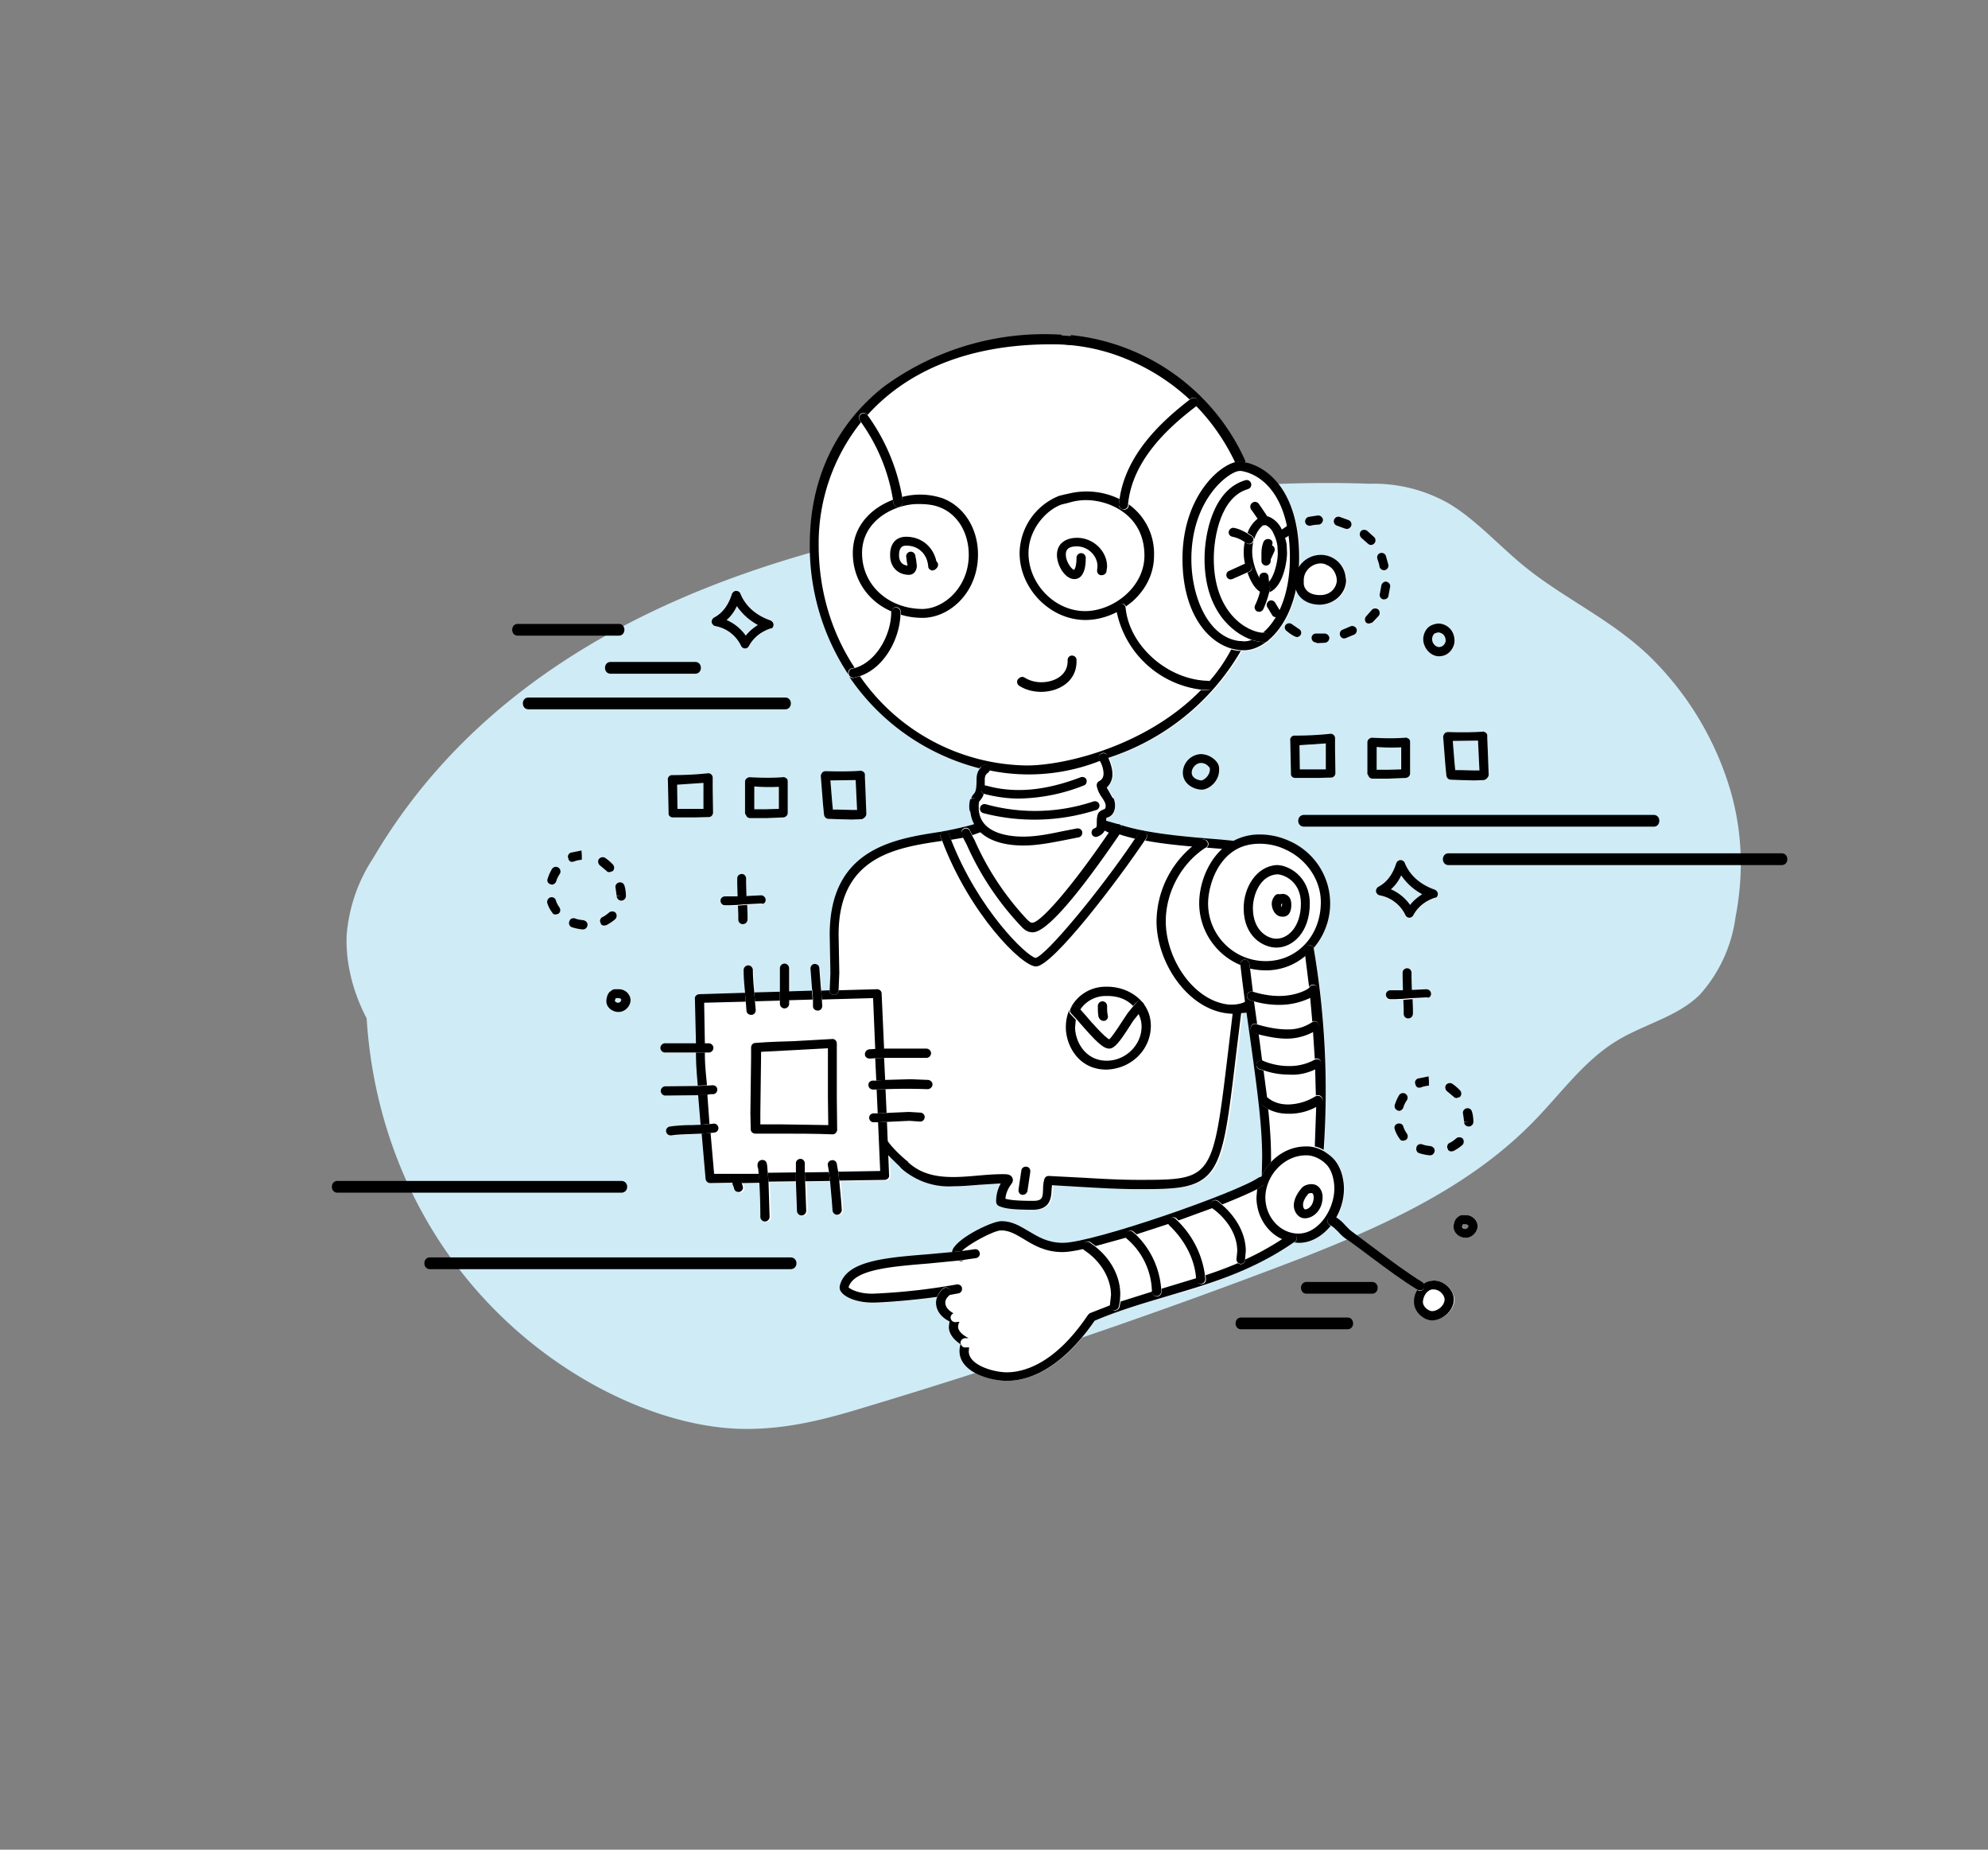 <svg xmlns="http://www.w3.org/2000/svg" viewBox="0 0 559 520"><rect x="0" y="0" width="559" height="520" fill="#808080" stroke="none"/><style>.st1{fill:#fff}</style><g id="Layer_1"><path d="M199.8 164.8l-2.5 1c-38.3 15.5-71.3 39.5-92.4 75.5a45.8 45.8 0 0 0-7.4 21.3c-.4 7 1.3 15.5 5.6 23.7 1.4 22.8 8.9 48.7 26.8 71.5 22 28 54.1 43.3 78.4 43.9 13.3.3 24.9-3 36.3-6.5a1737 1737 0 0 0 122.1-41.8c24.1-9.5 47.3-20.3 64.8-38.4 7.6-7.8 14-16.9 23.3-22.5 7.6-4.6 17-6.7 23.2-12.9a40.6 40.6 0 0 0 10-21.7c2-10.4 2.4-22.4-1.4-35.6a87.2 87.2 0 0 0-23.3-38.3c-10.9-10.2-23.3-15.6-34.7-24.8-7.1-5.8-13.8-13.3-21.3-17.7a42.6 42.6 0 0 0-22.2-5.5c-21.2-.8-41.5.7-61.4 2.7-43.7 4.3-86.2 11.3-123.9 26.1" fill="#cfebf6"/><path class="st1" d="M412.2 341.6h-1c-.5 0-.9.2-1.1.4l-.1.1.6 1.1-.6-1.1c-1.2.6-1.3 2.7-1.3 2.7 0 1.9 1.8 3.2 3.4 3.2 2 0 3.4-1.8 3.4-3.3 0-1.5-1.2-3.1-3.3-3.1zm-.1 3.9c-.4 0-.9-.3-.9-.6l.1-.6.1-.1h.7c.6 0 .8.4.8.5.1.1-.2.8-.8.8zm-176.8-42.1v-10.1c0-.4-.2-.7-.4-.9-.3-.2-.6-.4-1-.3l-10.7.6-10.8.6c-.7 0-1.2.6-1.2 1.3v2.8l-.1 7.8-.1 7.9.1 4.5c0 .7.6 1.2 1.3 1.2h7.5c4.2 0 9.2 0 14.2.2.3 0 .7-.1.9-.4.3-.3.4-.6.4-.9l-.1-8.9v-5.4zm-15.4 12.8h-6.2V313l.1-7.8.1-7.8v-1.6l9.6-.5 9.4-.5v14l.1 7.6c-4.7-.2-9.2-.2-13.1-.2zM337.7 212a5.3 5.3 0 0 0-5.1 5.2c0 3.4 3.4 4.8 5.3 4.8 2 0 4.9-2.3 4.9-5.5v-.4a3 3 0 0 0-.6-1.8 5.9 5.9 0 0 0-4.5-2.3zm.1 7.4c-.4 0-2.7-.4-2.7-2.2 0-1.4 1.3-2.7 2.6-2.7.9 0 1.7.4 2.4 1.3l.1.2v.4c-.1 1.9-1.9 3-2.4 3zm26.4-.7h6.3l3.8-.1c.7 0 1.2-.6 1.2-1.3l-.1-6.7v-3.1c0-.4-.2-.7-.4-.9-.3-.2-.6-.4-1-.3-2.9.3-6.1.5-10 .5-.3 0-.7.1-.9.4-.2.2-.4.6-.3.9l.2 9.3c-.1.8.5 1.3 1.2 1.3zm8.6-9.7v7.3h-7.3l-.1-6.8 7.4-.5zm13.2-1.6c-.4 0-.7.1-1 .4-.3.2-.4.6-.4.9v8.9c0 .3.1.7.4.9.2.2.6.4.9.4h4.5l4.9-.2c.7-.1 1.2-.6 1.2-1.3v-8.8c0-.4-.1-.7-.4-.9-.3-.2-.6-.4-1-.3-2.6.3-5.5.3-9.1 0zm8 8.9l-3.6.1h-3.3V210h6.8v6.3zm24.4-3.9l-.2-4.9v-.6c0-.4-.1-.7-.4-.9-.3-.2-.6-.4-1-.3-3 .2-6.3.2-9.6.1-.4 0-.7.1-1 .4-.2.3-.4.6-.4 1l.6 7.7.3 3.1c.1.7.6 1.2 1.3 1.2l2.7.1 3.8.1 2.8-.1c.7 0 1.2-.7 1.2-1.3.1-2 0-3.9-.1-5.6zm-3.9 4.2l-3.8-.1h-1.5l-.2-2-.5-6.2 7.1-.1.2 4.3.2 4.1h-1.5zm-225.3 13.2h6.3l3.8-.1c.7 0 1.2-.6 1.2-1.3l-.1-6.7v-3.1c0-.4-.2-.7-.4-.9-.3-.2-.6-.4-1-.3-2.9.3-6.1.5-10 .5-.3 0-.7.1-.9.4-.2.2-.4.6-.3.9l.2 9.3c-.1.8.5 1.3 1.2 1.3zm8.6-9.7v7.3h-7.3l-.1-6.8 7.4-.5zm13.2-1.6c-.4 0-.7.1-1 .4-.3.2-.4.6-.4.9v8.9c0 .3.1.7.4.9.2.2.6.4.9.4h4.5l4.9-.2c.7-.1 1.2-.6 1.2-1.3v-8.8c0-.4-.1-.7-.4-.9-.3-.2-.6-.4-1-.3-2.6.2-5.5.2-9.1 0zm8 8.9l-3.6.1h-3.3v-6.4h6.8v6.3zm23.8-10.4c-.3-.2-.6-.4-1-.3-3 .2-6.3.2-9.6.1-.4 0-.7.1-1 .4-.2.3-.4.6-.4 1l.6 7.7.3 3.1c.1.7.6 1.2 1.3 1.2l2.7.1 3.8.1 2.8-.1c.7 0 1.2-.7 1.2-1.3l-.2-5.4-.2-4.9v-.6c.1-.5-.1-.8-.3-1.1zm-3.3 10.7l-3.8-.1h-1.5l-.2-2-.5-6.2 7.1-.1.2 4.3.2 4.1h-1.5zm154.3 14.2c-.5 0-1 .4-1.2.9-1 3.2-2.7 5.4-5 6.6-.5.3-.7.8-.7 1.3.1.5.5 1 1 1.1a10 10 0 0 1 7.3 5.6c.2.4.6.7 1.1.7.5 0 .9-.3 1.1-.7 1.6-2.9 4-4.2 6-4.9.5-.2.8-.7.8-1.2s-.4-1-.9-1.2c-4-1.4-7-4-8.4-7.5-.1-.4-.6-.8-1.1-.7zm6.1 9.5c-1.2.7-2.4 1.7-3.5 3a13 13 0 0 0-5.4-4.4c1.2-1 2.2-2.4 2.9-3.9a18 18 0 0 0 6 5.3zM201.2 176a10 10 0 0 1 7.3 5.6c.2.4.6.7 1.1.7.5 0 .9-.3 1.1-.7 1.6-2.9 4-4.2 6-4.9.5-.2.8-.7.8-1.2s-.4-1-.9-1.2c-4-1.4-7-4-8.4-7.5-.2-.5-.7-.8-1.2-.8s-1 .4-1.2.9c-1 3.2-2.7 5.4-5 6.6-.5.3-.7.8-.7 1.3.1.7.5 1.1 1.1 1.2zm6-5.6c1.5 2.2 3.5 4 5.9 5.3-1.2.7-2.4 1.7-3.5 3a13 13 0 0 0-5.4-4.4 12 12 0 0 0 3-3.9zm151.7 96c4.6 0 9.4-4.4 9.4-12.4 0-7.6-6-10.8-9.2-10.8h-.2c-5.7.4-9.2 6.4-9.2 12.1 0 8.1 5.7 11.1 9.2 11.1zm.2-20.6c1.8 0 6.7 1.9 6.7 8.2 0 6.4-3.5 9.9-6.9 9.9-2.6 0-6.7-2.3-6.7-8.6.1-3.7 2.2-9.2 6.9-9.5z"/><path class="st1" d="M360.5 257.8c1.2 0 2.6-.6 2.6-3.5 0-2.6-1.8-3-2.4-3l-.9.1c-.5-.1-1 0-1.3.4-.6.7-.9 1.5-.9 2.3.1 1.5 1.1 3.7 2.9 3.7zm-.2-3.4l.3-.5v.4l-.1.8-.2-.7c-.1 0-.1 0 0 0zm-48.9 22.9h-.6a11 11 0 0 0-9.8 6.1c-.2.5-.2 1 .2 1.4-.4-.4-.4-.9-.2-1.4-.7 1.4-1.1 3.2-1.1 5.1 0 5 3.5 11.9 11.4 11.9 6.8 0 12.3-5.5 12.3-12.2 0-6.7-6.2-10.9-12.2-10.9zm-.5 2.6h.5c3.2 0 5.6 1.1 7.2 2.8l-1.7 2.1-1.6 2.4c-.9 1.4-2.8 4.3-3.6 5-1.2-.6-4.6-4.3-6.6-6.7l-1.5-1.7a9 9 0 0 1 7.3-3.9zm.4 18.1c-6.1 0-8.9-5.5-8.9-9.4l.2-2.1.6.7c4.6 5.3 6.8 7.6 8.6 7.6 1.5 0 3-2 5.7-6.2.6-.9 1.1-1.8 1.5-2.2l1.2-1.5c.6 1.1.9 2.4.9 3.6 0 5.1-4.5 9.5-9.8 9.5z"/><path class="st1" d="M310.3 287h.2c.7-.1 1.2-.8 1-1.5-.2-.9-.2-1.7-.2-2.7 0-.7-.6-1.3-1.3-1.3-.7 0-1.3.6-1.3 1.3 0 1.1 0 2 .2 3.1.3.7.8 1.1 1.4 1.1zm58.5 45.8c-1.1 0-2.2.4-2.8 1.1-.5.6-2.2 2.6-2.2 4.9 0 1.8 1.2 3.6 3.2 3.6 2.4 0 5-2.3 5-6-.1-1.7-1.2-3.6-3.2-3.6zm-1.9 7.1c-.3 0-.6-.6-.6-1.1 0-1 .8-2.4 1.5-3.2.1-.1.4-.2.9-.2s.6.9.6 1.1c.1 2.3-1.4 3.4-2.4 3.4zM288.6 328c-.7-.1-1.4.3-1.5 1l-.4 2.7-.4 2.7c-.1.7.3 1.4 1 1.5h.2c.6 0 1.1-.4 1.3-1l.4-2.7.4-2.7c.2-.7-.3-1.4-1-1.5z"/><path class="st1" d="M403.1 360l-.8.1a4 4 0 0 0-2.1.9l-.3-.3c-4.5-2.8-8.5-5.8-12.8-9l-7.1-5.3c-.7-.5-1.2-1.1-1.8-1.7-.7-.8-1.5-1.6-2.5-2.2 1.5-2.6 2.3-5.5 2.3-8.3 0-2.7-.8-6.3-3.1-8.6-.8-.8-1.7-1.4-2.6-2a238.8 238.8 0 0 0-2.8-56.7l-.1-.3a19.2 19.2 0 0 0-6.9-30.1 19.9 19.9 0 0 0-8.2-1.8c-2.8 0-5.2.6-7.3 1.7l-4-.3c-8.8-.7-20.3-1.6-27.9-4.1l-.2-.2c-.3-.2-.6-.2-.8-.2h-.1l-2.9-.8.1-.8h.1a3 3 0 0 0 2.3-2.8c.2-1.5-.4-2.7-.4-2.7l-1-1.8-.8-1.4c1.1-.9 1.6-2.2 1.6-3.8 0-1.6-.5-3.2-1.1-4.4a67.5 67.5 0 0 0 37.4-30.1h.7c5.1 0 12.1-5.5 14.6-17.2.8 2.2 3.1 4.1 6.8 4.1 4.5 0 7.3-3.4 7.3-6.7l-.2-1.4a7 7 0 0 0-7-5.7 7.6 7.6 0 0 0-6.1 3.4l.1-2.5c0-17.2-7.6-25-15-26.7a60.5 60.5 0 0 0-48.9-35.6h-.2a55 55 0 0 0-2.5-.2l-3-.1a76.7 76.7 0 0 0-47.1 14.8 54.2 54.2 0 0 0-20.7 44.3c0 13.4 3.8 26 10.9 36.6l.1.1a62.4 62.4 0 0 0 36.7 25.9c-.7.7-1.2 1.8-1.2 3.3 0 3.2-.4 3.7-.7 4-.3.4-.6.8-.8 1.4 0 0-.4 1.6-.2 2.8v.1c.1 1.6.5 3 1.1 4.2-2.9.9-9 2.1-9 2.1-13.3 2-31.5 4.6-31.5 29l.1 5.4.1 5.4-.2 4.7v.1l-2.4.1-.1-1-.4-5.3c0-.7-.6-1.2-1.3-1.2-.7 0-1.2.6-1.2 1.3l.4 5.3.1.8-6.5.2v-6.5c0-.7-.6-1.3-1.3-1.3-.7 0-1.3.6-1.3 1.3v6.6l-7.2.2c-.2-2.1-.4-4.2-.4-6.3 0-.7-.6-1.3-1.3-1.3-.7 0-1.3.6-1.3 1.3 0 2.2.2 4.3.4 6.3l-12.9.4c-.3 0-.7.2-.9.4-.2.2-.4.6-.3.9l.3 12.6h-8.7c-.7 0-1.3.6-1.3 1.3 0 .7.6 1.3 1.3 1.3h8.7c0 2.1 0 3.6.5 9.3l-9 .1c-.7 0-1.3.6-1.3 1.3 0 .7.6 1.3 1.3 1.3l9.2-.1.7 8.4-2.5.1c-2.1 0-4.2.1-6.3.4-.7.1-1.2.7-1.1 1.4.1.6.6 1.1 1.3 1.1h.2c1.9-.3 4-.3 6-.4l2.7-.1 1.1 12.7c.1.7.6 1.2 1.3 1.2l6.4-.1c-.1.3 0 .7.2 1l.2.6c.1.7.6 1.1 1.3 1.1h.1c.7-.1 1.2-.7 1.1-1.4l-.4-1.4 5-.1c.2 2.9.3 6.6.3 9.8 0 .7.6 1.3 1.3 1.3.7 0 1.3-.6 1.3-1.3l-.3-9.7v-.1l7.7-.1.1 2.7.2 5.5c0 .7.6 1.3 1.3 1.3.7 0 1.3-.6 1.3-1.3l-.2-5.6-.1-2.7 7-.1.5 5.6.2 2.7c.1.7.6 1.2 1.3 1.2h.1c.7-.1 1.2-.7 1.2-1.4l-.2-2.7-.5-5.4 12.8-.2c.3 0 .7-.2.9-.4.2-.3.4-.6.3-.9l-.2-5.6 3.7 3.6.2.2.6.5.1.1.4.3c4.4 3.4 9.3 3.8 13.2 3.8 2.3 0 4.7-.2 7.1-.4l6.3-.4c-.6 1.1-1.3 2.7-1.3 5.1 0 .5.3 1 .7 1.2 1.3.6 3 1.1 9.6 1.1 5.1 0 5.2-3.6 5.3-5.7l.1-1.2 8.5.5c5.1.3 10.4.6 15.6.6 10.6 0 17.1 0 20.9-5.4 3.5-5 4.6-14.2 6.8-32.7l1.4-11.3 1.3-.1 1.1 8.4c1.8 13 3.2 23.3 3.2 32l-.1 5.2v.1l-.2.4-.7.2c-6.1 4.3-46.7 18.4-55.1 18.4-4.3 0-7-1.7-9.7-3.3-2.4-1.4-4.6-2.8-7.6-2.8-2.9 0-13.7 5.4-13.9 8.7l-6.5.6c-12.6 1-23.5 1.9-25 9.1v.3c0 2 3.8 4.2 9.3 4.2 2.3 0 10.1-.5 18.1-1.6a4 4 0 0 0-.3 1.5c0 2.2 1.4 4.1 3.8 5.3l-.2 1.5c0 2.1 1.6 3.8 3.3 4.9-.2.6-.3 1.3-.3 1.9 0 6 8.6 8.4 13.3 8.4 11.4 0 20.3-10.5 24.7-16.9 6.8-2.9 13.7-4.9 20.4-6.9a115 115 0 0 0 35.7-15.2l1.3.1c3.6 0 6.7-2 9-4.8.8.5 1.4 1.1 2.1 1.8.6.7 1.3 1.4 2.2 2 2.5 1.7 4.8 3.5 7.1 5.2 4.3 3.2 8.4 6.3 13 9.1a6 6 0 0 0-.9 3.3c0 2.9 2.8 5.2 5.1 5.2 2.8 0 6.1-2.6 6.1-5.9a6.1 6.1 0 0 0-5.9-5.2z"/><path class="st1" d="M371.3 158.4c.6 0 1.2.1 1.7.4 1.5.6 2.4 1.8 2.8 3.5l.1.8c0 1.6-1.3 4.2-4.7 4.2-3.2 0-4.6-1.7-4.6-3.4v-.8c0-2.8 2.5-4.7 4.7-4.7zm-4.2 110.3l1.1 8.8c-.4.6-3.8 2.4-8.5 2.4-2.3 0-4.8-.4-7.4-1.2-.5-.2-1 0-1.4.4.3-.4.8-.6 1.4-.4l-.8-6.5c1.4.3 2.9.5 4.4.5 4.2.1 8.1-1.4 11.2-4zm-7.4 13.8c3.4 0 6.7-.9 8.8-2.1l.6 6.8-.2.1a12 12 0 0 1-7 2c-3 0-6-.7-8.4-1.4l-.9-6.4c2.5.7 4.8 1 7.1 1zm2.2 9.4c2.8 0 5.3-.6 7.4-1.8l.5 7.7h-.1a14.6 14.6 0 0 1-7.3 1.8c-2.4 0-5-.5-7.3-1.5l-.2-.1-.7-5.4-.3-2.1c2.3.8 5.1 1.4 8 1.4zm-6.6 9.1c2.3.8 4.7 1.2 7.1 1.2 2.7 0 5.3-.6 7.5-1.6l.2 7.6h-.1a15 15 0 0 1-7.7 2.3c-2.2 0-4.1-.6-5.6-1.8a.8.8 0 0 0-.5-.2l-.9-7.5zm-1.1-63.8c2.4 0 4.9.5 7.2 1.6 6 2.7 10 8.6 10 14.8 0 9.5-6.7 16.6-15.5 16.6-8.9 0-16.1-7.3-16.1-16.2 0-2.8.9-7.2 3.3-10.8 2.6-4 6.4-6 11.1-6zm7.7-89.4l-1.4 1v-.1a6.7 6.7 0 0 0-4.2-3.7c-.5-.9-1-1.7-1.6-2.4l-.7-1c-.4-.6-1.2-.7-1.8-.4-.6.4-.7 1.2-.4 1.8l.8 1.1 1.1 1.6a8.8 8.8 0 0 0-3 4.1c-1.1-.6-2.3-1.2-3.6-1.4-.7-.1-1.3.4-1.4 1.1-.1.7.4 1.3 1.1 1.4 1.1.2 2.3.8 3.2 1.4l-.3 2.7c0 1.1.2 2.3.4 3.5l-2.2 1-2.2 1c-.7.2-1 1-.7 1.6.2.5.7.8 1.2.8l.4-.1 2.5-1.1 1.8-.8c.9 2.4 2.2 4.6 3.6 5.4-.3 1.3-.8 2.6-1.4 3.9-.3.6-.1 1.4.6 1.7l.6.1c.5 0 .9-.3 1.1-.7a26 26 0 0 0 1.7-4.9c3.8-1.3 5-8.4 5-11.1l-.1-2.2-.4-1.9.4-.2.6-.4c.2 1.9.4 3.9.4 6.1 0 6.3-1.2 11.2-2.9 14.8l-1.2-2c-.3-.6-1.1-.9-1.7-.6-.6.3-.9 1.1-.6 1.7l1.3 2.2c.2.4.6.6 1.1.6a17.1 17.1 0 0 1-3.7 4.5c-4.6-.3-13.9-5.6-13.9-20.8 0-6.3 2-17.4 9.6-19.6.7-.2 1.1-.9.9-1.6-.2-.7-.9-1.1-1.6-.9-9.1 2.6-11.5 15.1-11.5 22.1 0 14.3 7.6 20.8 13.3 22.8a6 6 0 0 1-2.2.4l-1.2-.1h-.2c-8.7-1.1-13.4-12.4-13.4-23 0-17.1 10.8-24.8 13.6-24.8h.4c5.2.9 10.7 5.5 12.8 15.4z"/><path class="st1" d="M356.8 163.6l-.1-1.4c0-.7-.6-1.3-1.3-1.2-.7 0-1.2.6-1.2 1.3a16 16 0 0 1-2-7.3c0-3.8 1.9-6.8 3.1-7.3h.3l.4-.1c.8.2 1.7 1.2 2.2 2.2.6 1.2 1 2.4 1.2 3.7l.1 1.9c-.1 2.7-1.2 6.8-2.7 8.2zm-9.4-33.6c-5.3 1.3-14.9 10.5-14.9 27.2 0 14.6 6.6 23.2 14 25.2-1.8 3.3-4 6.3-6.3 9.1l-.3-.1c-11.4-.2-22.3-9.8-23.3-20.6l-.1-.3 1.7-1.3c4-3.5 6.2-8.1 6.2-13a17 17 0 0 0-7.1-14.4c1.2-12.4 11.5-21.7 19.2-27.6a57 57 0 0 1 10.9 15.8z"/><path class="st1" d="M321.8 156.2c0 8.9-8.8 15.6-16.7 15.6-8.5 0-15.9-7.6-15.9-16.3 0-6.5 4.8-12.1 9.4-13.7l1.3-.3 1.1-.3c1.4-.4 2.9-.6 4.4-.6 6.6 0 16.4 4.1 16.4 15.6zm-79.6-37.5a49.7 49.7 0 0 1 8.9 21.7c-5.8 2.2-11.3 7.1-11.3 15 0 7.4 4.3 13.6 10.8 16.4v.1c0 6.3-4.1 13.9-10.2 15.7a62.3 62.3 0 0 1-10.1-34.5 55.7 55.7 0 0 1 11.9-34.4z"/><path class="st1" d="M242.4 155.5c0-9.4 9.4-13.8 15.7-13.8 1.9 0 4.1.1 6.1.9 5 1.9 8.2 7.1 8.2 13.4 0 9-6.9 15.2-13.1 15.2-9.6-.1-16.9-6.8-16.9-15.7z"/><path class="st1" d="M249.1 198.3c-2.7-2.6-5-5.3-7.1-8.3 6.7-2.5 10.9-10.3 11.2-17.1 1.9.6 4 .9 6.1.9 7.6 0 15.6-7.1 15.6-17.8 0-7.3-3.9-13.5-9.9-15.8a19.8 19.8 0 0 0-11.4-.4c-1.1-9.1-6-17.4-9.7-23 10.6-11.8 27.5-19.9 51.6-19.9a56 56 0 0 1 39 15.5c-7.8 6-18 15.3-19.8 28a21.2 21.2 0 0 0-14.4-1.5l-1 .2-1.6.4a17.6 17.6 0 0 0-11.1 16.1c0 10 8.6 18.8 18.5 18.8 3 0 6.1-.8 9-2.3a27.3 27.3 0 0 0 25.7 22l-1.8-.1a76.1 76.1 0 0 1-49 21.2 59.6 59.6 0 0 1-39.9-16.9zm26.4 35.7c2.6 2.4 6.7 3.7 12.1 3.7 3.9 0 7.8-.8 11.5-1.5l4-.8c.7-.1 1.2-.8 1-1.5-.1-.7-.8-1.2-1.5-1l-4.1.8c-3.8.8-7.3 1.5-11 1.5-3.8 0-12.5-.8-12.5-8.2v-1c.1-.7.2-.9.4-1.1.4-.4.7-.9.9-1.7l.3.1c3.1.9 6.3 1.3 9.7 1.3 5.7 0 11.7-1.2 18.3-3.7.7-.2 1-1 .7-1.6-.2-.7-1-1-1.6-.7a49.7 49.7 0 0 1-17.4 3.6c-3.1 0-6.2-.4-9-1.2a.9.9 0 0 0-.7 0v-1.7c0-1 .3-1.5 1-2 .3-.2.5-.4.5-.7a53.7 53.7 0 0 0 31-2.7c.4.9 1 2.3 1 3.5 0 1.3-.6 1.8-1.2 2.1-.5.3-.8.8-.7 1.4.3 1.2.9 2.2 1.4 3.1.6.9 1.1 1.7 1.1 2.4 0 .9-.1.9-.7 1.1-.5.2-1.2.4-1.5 1.3-.3.9-.3 1.7-.3 2.4 0 1.2 0 1.4-.7 1.6-.7.2-1 1-.7 1.6.2.5.7.8 1.2.8l.4-.1c1.1-.4 1.7-1 2-1.7l1.1.6c-11.3 16.6-19.3 25.2-21.4 25.2-.5 0-.6-.1-1.4-.8a79.4 79.4 0 0 1-14.9-22.5l-.6-1.1 2.3-.8z"/><path class="st1" d="M270.9 235.4l.9 1.7a81.3 81.3 0 0 0 15.5 23.2c.8.8 1.6 1.5 3.1 1.5 4.9 0 17-16.7 24.3-27.4 1.4.5 3 .9 4.6 1.3-9.8 14.6-25 32.9-28 33.6-2.6-.5-16.2-13.7-23.8-33.3l3.4-.6zm-35.2 94l-.4-2.2c-.1-.7-.8-1.2-1.5-1-.7.1-1.2.8-1 1.5l.3 1.8-6.8.1v-2.5c0-.7-.5-1.3-1.2-1.3s-1.3.5-1.3 1.2v2.7l-7.8.1-.1-1.1c-.1-1.6-.2-2.6-1.5-2.6-.4 0-1.2.3-1.3 1.3v.5l.2.7.1 1.2-12.6.2-1-11.5 1.1-.1c.7-.1 1.2-.7 1.1-1.4-.1-.7-.7-1.2-1.4-1.1l-.9.1-.7-8.3 1.6-.1c.7 0 1.2-.6 1.2-1.3 0-.7-.6-1.2-1.3-1.2l-1.7.1c-.4-5.7-.5-7.3-.5-9.2h1.1c.7 0 1.3-.6 1.3-1.3 0-.7-.6-1.3-1.3-1.3h-1.1l-.2-11.4 11.7-.3.2 2.5c0 .7.6 1.2 1.3 1.2h.1c.7 0 1.2-.6 1.2-1.3l-.2-2.4 7-.2v.9c0 .7.6 1.3 1.3 1.3.7 0 1.3-.6 1.3-1.3v-1l6.7-.2.1 1.9c0 .7.6 1.2 1.3 1.2h.1c.7 0 1.2-.6 1.2-1.3l-.1-1.8 14.4-.4.6 14.4-1.6.1c-.7.1-1.2.7-1.2 1.4s.6 1.2 1.3 1.2h.1l1.5-.1.3 6.3h-1c-.7 0-1.3.6-1.2 1.3 0 .7.6 1.2 1.3 1.2h1l.3 6.7H246c-.7 0-1.3.5-1.3 1.2s.5 1.3 1.2 1.3h1.3l.6 13.7-12.1-.1z"/><path class="st1" d="M345.3 295.9c-4.3 35.8-4.3 35.8-25.2 35.8-5.1 0-10.4-.3-15.5-.6l-9.7-.5c-.6 0-1 .3-1.2.8-.3.9-.4 1.9-.4 2.9-.1 2.3-.1 3.3-2.8 3.3-4.9 0-6.8-.3-7.8-.6.2-2 1-3.1 1.5-3.9.4-.5.9-1.2.4-2.1-.5-.9-1.5-.9-2.7-.9-2.3 0-4.7.2-7 .4s-4.6.4-6.9.4c-5.7 0-9.6-1.3-12.8-4.3 0 0-3.7-3-5.7-5.8l-.2-5.4 2-.1 4.3-.2 2.9.2c.7.1 1.3-.4 1.4-1.1.1-.7-.4-1.3-1.1-1.4l-3.3-.2-4.5.2-1.9.1-.3-6.7a163.6 163.6 0 0 1 11.8 0c.7 0 1.3-.5 1.4-1.2.1-.7-.5-1.3-1.2-1.4l-4.9-.2-7.2.2-.3-6.3h11.9c.7 0 1.3-.6 1.3-1.3 0-.7-.6-1.3-1.3-1.3h-12l-.7-15.6c0-.7-.6-1.2-1.3-1.2l-10.8.3.2-4.7-.1-5.5-.1-5.3c0-22 16.1-24.5 29.1-26.4 7.7 20.5 22.4 35.4 26.4 35.4 4.7 0 23.2-24.4 30.7-35.6 4.2.8 8.8 1.3 13.4 1.7-6.1 5-10 13-10 21 0 11.4 8.6 24.7 20 25.9l1.2.1h.2c-.3 4.1-.8 7.8-1.2 11.1z"/><path class="st1" d="M346.9 282.5c-10.7-.1-19-12.7-19-23.5 0-8.2 4.4-16.3 11.2-20.7h.1l3.7.3.9.1c-4.4 4-6.5 10.3-6.5 15.3 0 7.8 4.8 14.6 11.6 17.4l1.3 10.3c-.9.5-2.4.7-3.3.8zm9.7 29.3a12 12 0 0 0 5.7 1.4 17 17 0 0 0 7.8-2l-.4 11.3c-.7-.2-1.4-.3-2.2-.3h-.3c-3.8 0-7.3 1.7-9.8 4.4v-1.5c0-4-.3-8.5-.8-13.3zm-44.4 55l-5.9 2.3-.5.5c-9.4 14-18.3 16.1-22.8 16.1-3.7 0-10.7-2-10.7-5.9l.1-1.1h-1c-.7.1-1.3-.5-1.4-1.2-.1-.7.5-1.3 1.2-1.4h1l-.1-.1c-1.4-.7-2.8-1.9-2.8-3.1 0-.4.1-.9.4-1.4l-1.2.1c-.7 0-1.3-.6-1.3-1.3 0-.6.4-1 .8-1.2-1.1-.6-2.3-1.6-2.3-3 0-.6.3-1.3 1.1-2l2.7-.5c.7-.1 1.1-.8 1-1.5-.1-.7-.8-1.1-1.5-1a174.4 174.4 0 0 1-23.7 2.6c-3.8 0-6.1-1.2-6.7-1.8 1.5-5 11.7-5.8 22.6-6.7l8.2-.8.6.1h.4l.5-.2 3.5-.5c.7-.1 1.2-.7 1.1-1.4-.1-.7-.7-1.2-1.4-1.1l-3.7.5c1.6-1.9 8.9-5.9 11-5.9 2.3 0 4.1 1.1 6.3 2.4 2.8 1.7 6 3.7 11 3.7 1.3 0 3.4-.3 6-.9l.3.3c4.6 3 7.5 7.9 7.5 12.6.1 1 0 1.9-.3 2.8-.1.7.3 1.3 1 1.5-.7-.2-1.1-.9-1-1.5z"/><path class="st1" d="M315 365.8l.1-1.7c0-5.1-2.7-10.2-7.2-13.7l8.7-2.4.3.3a20 20 0 0 1 7 14.7l-8.9 2.8zm12.5-3.8l-1 .3c-.2-5.5-2.8-11-7.1-15.1l9.2-3 .3.4c4.4 4.2 7.1 9.5 7.5 14.7l-8.9 2.7zm11.4-3.5a26.2 26.2 0 0 0-7.7-15.2l9.6-3.5c3.4 2.4 7 6.8 7 12l-.2 2.1c-.1.5.1.9.4 1.2-3.1 1.3-6.1 2.4-9.1 3.4z"/><path class="st1" d="M350.1 354.1l.2-2.3c0-5.5-3.3-10.2-6.8-13.1 4.2-1.7 7.8-3.2 10-4.4l-.2 2.3c0 5.3 3 9.9 7.3 11.8-3.4 2.2-7 4.1-10.5 5.7z"/><path class="st1" d="M365.2 346.8c-5.1 0-9.3-4.6-9.3-10.2 0-6.3 5.3-11.8 11.3-11.8h.2c1.9 0 4 1 5.5 2.5 1.7 1.7 2.3 4.7 2.3 6.8.1 5.8-4.3 12.7-10 12.7zm37.5 21.8c-1 0-2.6-1.2-2.6-2.6 0-1.7 1.2-3.3 2.6-3.5h.4c1.8 0 3.1 1.7 3.1 2.8.1 1.8-1.9 3.3-3.5 3.3zm-.3-89.2c0-.7-.6-1.3-1.3-1.3l-4.1.2-.1-3.5v-1.4c0-.7-.5-1.3-1.2-1.3s-1.3.5-1.3 1.2v1.6l.1 3.7H391c-.7 0-1.3.5-1.3 1.2s.5 1.3 1.2 1.3h1.5l2.2-.1.1 2.5v1.4c0 .7.5 1.3 1.2 1.3h.1c.7 0 1.2-.5 1.3-1.2v-1.6l-.1-2.6 4-.2c.6.1 1.2-.5 1.2-1.2zM215.3 253c0-.7-.6-1.3-1.3-1.3l-4.1.2-.1-3.5V247c0-.7-.5-1.3-1.2-1.3s-1.3.5-1.3 1.2v1.6l.1 3.7h-3.5c-.7 0-1.3.5-1.3 1.2s.5 1.3 1.2 1.3h1.5l2.2-.1.1 2.5v1.4c0 .7.5 1.3 1.2 1.3h.1c.7 0 1.2-.5 1.3-1.2V257l-.1-2.6 4-.2c.6.1 1.2-.5 1.2-1.2zm189.3-68.5c3.1 0 4.5-2.8 4.5-4.3 0-3.4-2.6-4.9-4.5-4.9-.7 0-1.7.3-2.2.6-1.2.6-2.1 2.2-2.1 3.8-.1 2.5 1.9 4.8 4.3 4.8zm-1.2-6.4a3 3 0 0 1 1.1-.3s2 .1 2 2.4c0 .2-.4 1.7-1.9 1.7-.8 0-1.9-.9-1.9-2.2 0-.9.5-1.5.7-1.6zM376 147.8l2.1.7h.1l.5.1c.5 0 1-.3 1.2-.8.3-.6 0-1.4-.7-1.7l-2.5-.9c-.7-.2-1.4.2-1.6.9-.2.9.2 1.6.9 1.7zm1.6 29.3c-.7.2-1 1-.8 1.6.2.5.7.8 1.2.8l.4-.1 2.4-1c.6-.3.9-1.1.6-1.7-.3-.6-1.1-.9-1.7-.6l-2.1 1zm10.3-17.7c.1.6.7 1 1.2 1h.3c.7-.2 1.1-.8 1-1.5l-.7-2.5c-.2-.7-1-1-1.6-.8-.7.2-1 1-.8 1.6l.6 2.2zm-30-6.1l-.2-.1v-.1c.3-.6 0-1.4-.7-1.7-.6-.3-1.4 0-1.7.7a8.7 8.7 0 0 0-.6 3.4v2c0 .7.6 1.3 1.3 1.3.7 0 1.3-.6 1.3-1.3v-.4l.1-.2.9-2c.4-.5.2-1.2-.4-1.6zm6.7 25.8c.4 0 .9-.2 1.1-.6.4-.6.1-1.4-.5-1.7l-1.9-1.3c-.5-.4-1.3-.4-1.8.2-.4.5-.4 1.3.2 1.8.7.6 1.4 1.1 2.2 1.5l.7.1zm23.8-14.4l-.4 2.2c-.2.7.2 1.4.9 1.6h.3c.6 0 1.1-.4 1.2-.9l.5-2.7c.1-.7-.5-1.3-1.2-1.4-.6 0-1.2.5-1.3 1.2zm-17.7 16.1l1.9-.1c.7-.1 1.2-.7 1.2-1.4-.1-.7-.7-1.2-1.4-1.2h-2.3c-.7 0-1.3.5-1.3 1.2s.5 1.3 1.2 1.3c.2.2.4.2.7.2zm-2.5-33h.3c.7-.2 1.5-.3 2.3-.3.7-.1 1.2-.7 1.2-1.4-.1-.7-.7-1.2-1.4-1.2l-2.6.4c-.7.2-1.1.8-1 1.5.1.6.7 1 1.2 1zm19.5 25.2c.4-.6.3-1.4-.2-1.8-.6-.4-1.4-.3-1.8.2l-1.5 1.7c-.5.5-.5 1.3-.1 1.8.3.3.6.4.9.4l.9-.3a36 36 0 0 0 1.8-2zm-3.1-20.2c.3.3.6.4.9.4.3 0 .6-.1.9-.4.5-.5.5-1.3 0-1.8l-2-1.8c-.6-.4-1.4-.3-1.8.2-.4.6-.3 1.4.2 1.8.7.5 1.3 1 1.8 1.6zM413 316.7c.7 0 1.3-.6 1.3-1.3 0-.9-.1-1.9-.4-2.9-.2-.7-.9-1.1-1.6-.9-.7.2-1.1.9-.9 1.6l.3 2.2 1.3.1h-1.3c0 .7.6 1.2 1.3 1.2zm-20-4.5l.4.1c.5 0 1-.4 1.2-.9.2-.8.6-1.5 1-2.1a1.3 1.3 0 1 0-2.2-1.4 13 13 0 0 0-1.2 2.7c-.2.6.1 1.3.8 1.6zm15.3-7.5c-.6-.4-1.4-.2-1.8.3-.4.6-.2 1.4.3 1.8l1.8 1.5c.3.3.6.4.9.4l.9-.3c.5-.5.5-1.3.1-1.8a10 10 0 0 0-2.2-1.9zm1.1 15.3c-.6.5-1.2 1-1.9 1.3-.6.3-.9 1.1-.5 1.7.2.4.7.7 1.1.7l.6-.1c.9-.5 1.7-1 2.5-1.7.5-.5.5-1.3.1-1.8-.5-.6-1.3-.6-1.9-.1zm-10.3-14.2l.5-.1c.7-.3 1.4-.4 2.2-.5v-1.3l-.1-1.3-3 .6c-.7.3-1 1-.7 1.6.1.7.6 1 1.1 1zm0 18.4c.9.3 1.9.5 2.9.6h.1c.7 0 1.2-.5 1.3-1.2.1-.7-.5-1.3-1.2-1.4-.8-.1-1.6-.2-2.3-.5-.7-.2-1.4.1-1.6.8-.2.8.1 1.5.8 1.7zm-6.9-6.7c.3 1 .8 1.9 1.4 2.7.2.4.6.5 1 .5l.7-.2c.6-.4.7-1.2.3-1.8-.4-.6-.8-1.3-1-2-.2-.7-.9-1-1.6-.8-.7.2-1.1.9-.8 1.6zM174 278.1h-1c-.5 0-.9.2-1.1.4l-.1.1.6 1.1-.6-1.1c-1.2.6-1.3 2.7-1.3 2.7 0 1.9 1.8 3.2 3.4 3.2 2 0 3.4-1.8 3.4-3.3 0-1.5-1.3-3.1-3.3-3.1zm-.1 3.8c-.4 0-.9-.3-.9-.6l.1-.6.1-.1h.7c.6 0 .8.4.8.5 0 .2-.2.8-.8.8zm-.4-30l1.3.1-1.3-.1c0 .7.5 1.3 1.2 1.3s1.3-.6 1.3-1.3c0-.9-.1-1.9-.4-2.9-.2-.7-.9-1.1-1.6-.9-.7.2-1.1.9-.9 1.6.3.7.4 1.4.4 2.2zm-18.7-3.3l.4.1c.5 0 1-.4 1.2-.9.2-.8.6-1.5 1-2.1a1.3 1.3 0 1 0-2.2-1.4 13 13 0 0 0-1.2 2.7c-.3.7.1 1.4.8 1.6zm15.7-3.8c.3.3.6.4.9.4l.9-.3c.5-.5.5-1.3.1-1.8a13 13 0 0 0-2.2-1.9c-.6-.4-1.4-.2-1.8.3-.4.6-.2 1.4.3 1.8l1.8 1.5zm2.4 13.5c.5-.5.5-1.3.1-1.8-.5-.5-1.3-.5-1.8-.1-.6.5-1.2 1-1.9 1.3-.6.3-.9 1.1-.5 1.7.2.4.7.7 1.1.7l.6-.1a8 8 0 0 0 2.4-1.7zm-11.6-16.1c.7-.3 1.4-.4 2.2-.5v-1.3l-.1-1.3-3 .6c-.7.3-1 1-.7 1.6.2.5.7.8 1.2.8.1.2.3.2.4.1zm2.7 16.6c-.8-.1-1.6-.2-2.3-.5-.7-.2-1.4.1-1.6.8-.2.7.1 1.4.8 1.6.9.3 1.9.5 2.9.6h.1c.7 0 1.2-.5 1.3-1.2 0-.6-.5-1.2-1.2-1.3zm-7.7-5.7c-.2-.7-.9-1-1.6-.8-.7.2-1 .9-.8 1.6.3 1 .8 1.9 1.4 2.7.2.4.6.5 1 .5l.7-.2c.6-.4.7-1.2.3-1.8l-1-2zm142.2-100.7c-.9.8-1.4 2-1.4 3.4 0 3 2.3 6.8 4.9 6.8.6 0 1.8-.2 2.5-1.8.5-1 .7-2.3.7-4.2 0-.7-.6-1.3-1.3-1.3-.7 0-1.3.6-1.3 1.3 0 2.9-.6 3.4-.7 3.4-.6 0-2.3-2.1-2.3-4.3 0-1 .3-2.3 3.1-2.3 3.1 0 5.8 2.6 5.8 5.6l-.1 1c-.1.7.3 1.4 1 1.5.7.1 1.4-.3 1.5-1l.2-1.5c0-4.4-3.8-8.1-8.4-8.1-1.7.1-3.2.6-4.2 1.5zm-43.7 1.1c3.3 0 5.8 2.3 6.1 5.8 0 .5.4.9.8 1.1.5.2 1 .1 1.3-.3l.3-.3c.5-.5.5-1.3 0-1.8l-.1-.1a8.5 8.5 0 0 0-8.5-6.9c-2.9 0-4.6 1.9-4.6 5.2 0 3.3 2.1 5.4 5.3 5.4 1.3 0 2.2-1.1 2.2-2.6l-.2-1.6-.2-1c0-.7-.6-1.3-1.3-1.3-.7 0-1.3.6-1.3 1.3l.2 1.6.2 1c-2.1-.2-2.4-2.1-2.4-2.9.2-2.6 1.6-2.6 2.2-2.6zm48 32.4v-.5c0-.7-.6-1.3-1.3-1.2-.7 0-1.2.6-1.2 1.3v.3c0 4.1-3.8 5.9-7.4 5.9a9 9 0 0 1-4.7-1.3 1.3 1.3 0 1 0-1.4 2.2c1.7 1.1 3.8 1.7 6.1 1.7 4.9 0 9.9-2.9 9.9-8.4zm6.3 40.2c-.2-.7-.9-1-1.6-.8a55.5 55.5 0 0 1-30.3.8c-.7-.2-1.4.2-1.6.9-.2.7.2 1.4.9 1.6a56.6 56.6 0 0 0 31.8-.9c.7-.2 1.1-.9.8-1.6z"/><path d="M412.1 348c2 0 3.4-1.8 3.4-3.3 0-1.5-1.3-3.1-3.3-3.1h-1c-.5 0-.9.2-1.1.4l-.1.1.6 1.1-.6-1.1c-1.2.6-1.3 2.7-1.3 2.7 0 1.9 1.7 3.2 3.4 3.2zm-.8-3.7l.1-.1h.7c.6 0 .8.4.8.5 0 .1-.2.8-.9.8-.4 0-.9-.3-.9-.6l.2-.6zm-185-14.7l.1 2.5 7-.1-.3-2.5-6.8.1zm-27.4-21.9l-2.6.1.7 8.4 2.5-.2-.6-8.3zm29.6-26.7l-.2-2.5-6.5.2v2.5l6.7-.2zm-16.2.5l7-.2v-2.5l-7.2.2v.4l.2 2.1zm34.1 22.3l2.1-.1h.4l-.3-6.3-2.5.1.3 6.3zm-48.2-7.9h-2.5c0 2.1 0 3.6.5 9.3l2.6-.1c-.6-5.7-.6-7.2-.6-9.2zm-.2-14l11.7-.3-.2-2v-.5l-12.9.4c-.3 0-.7.2-.9.4-.2.2-.4.6-.3.9l.3 12.6h2.5l-.2-11.5zm36.5-2.2h-.1c-.7-.1-1.2-.6-1.1-1.3l-2.4.1.2 2.5 14.4-.4.6 14.4 2.5-.1-.7-15.6c0-.7-.6-1.2-1.3-1.2l-10.8.3v.2c-.1.6-.6 1.1-1.3 1.1zM200.8 330l-1-11.5-2.5.2 1.1 12.7c.1.7.6 1.2 1.3 1.2l6.4-.1c.1-.3.2-.6.5-.7.6-.4 1.4-.2 1.8.4l.2.4 5-.1-.2-2.5h-12.6zm46.1-14.5l.6 13.7-11.8.2.3 2.5 12.8-.2c.3 0 .7-.2.9-.4.2-.2.4-.6.3-.9l-.6-15-2.5.1zm-31 14.2l.2 2.5 7.7-.1v-2.5l-7.9.1zm30.6-23.4l.3 6.7 2.5-.1-.3-6.7h-.4l-2.1.1zm-34.1-13.1c-.7 0-1.2.6-1.2 1.3v2.8l-.1 7.8-.1 7.9.1 4.5c0 .7.6 1.2 1.3 1.2h7.5c4.2 0 9.2 0 14.2.2.3 0 .7-.1.9-.4.3-.3.4-.6.4-.9l-.1-8.9v-15.4c0-.4-.2-.7-.4-.9-.3-.2-.6-.4-1-.3l-10.7.6c-3.5.1-7.1.2-10.8.5zm20.4 1.5v14l.1 7.6-12.9-.2h-6.2v-3.2l.1-7.8.1-7.8v-1.6l9.6-.5 9.2-.5z"/><path d="M199.3 295.9c.7 0 1.3-.6 1.3-1.3s-.6-1.3-1.3-1.3H187c-.7 0-1.3.6-1.3 1.3s.6 1.3 1.3 1.3h12.3zm1.2 11.7c.7 0 1.2-.6 1.2-1.3 0-.7-.6-1.2-1.3-1.2l-1.7.1-2.6.1-9 .1c-.7 0-1.3.6-1.3 1.3s.6 1.3 1.3 1.3l9.2-.1 2.6-.1c.5-.2 1.1-.2 1.6-.2zm.4 10.8c.7-.1 1.2-.7 1.1-1.4-.1-.7-.7-1.2-1.4-1.1l-.9.1-2.5.2-2.5.1c-2.1 0-4.2.1-6.3.4-.7.1-1.2.7-1.1 1.4.1.6.6 1.1 1.3 1.1h.2c1.9-.3 4-.3 6-.4l2.7-.1 2.5-.2.9-.1zm8.8-36.8l.2 2.5c0 .7.6 1.2 1.3 1.2h.1c.7 0 1.2-.6 1.2-1.3l-.2-2.4-.2-2.2v-.4c-.2-2.1-.4-4.2-.4-6.3 0-.7-.6-1.3-1.3-1.3-.7 0-1.3.6-1.3 1.3 0 2.2.2 4.3.4 6.3v.5l.2 2.1zm9.6.6c0 .7.6 1.3 1.3 1.3.7 0 1.3-.6 1.3-1.3v-10c0-.7-.6-1.3-1.3-1.3-.7 0-1.3.6-1.3 1.3v10zm9.3.7c0 .7.6 1.2 1.3 1.2h.1c.7 0 1.2-.6 1.2-1.3l-.1-1.8-.2-2.5-.1-1-.4-5.3c0-.7-.6-1.2-1.3-1.2-.7 0-1.2.6-1.2 1.3l.4 5.3.1.8.2 2.5v2zm15.8 12.1c-.7.1-1.2.7-1.2 1.4s.6 1.2 1.3 1.2h.1l1.5-.1 2.5-.1h11.9c.7 0 1.3-.6 1.3-1.3 0-.7-.6-1.3-1.3-1.3h-12l-2.5.1-1.6.1zm2 8.8h-1c-.7 0-1.3.6-1.2 1.3 0 .7.6 1.2 1.3 1.2h1l2.1-.1h.4a163.6 163.6 0 0 1 11.8 0c.7 0 1.3-.5 1.4-1.2.1-.7-.5-1.3-1.2-1.4l-4.9-.2-7.2.2h-.4l-2.1.2zm.4 9.2h-1.1c-.7 0-1.3.5-1.3 1.2s.5 1.3 1.2 1.3h1.3l2.5-.1 2-.1 4.3-.2 2.9.2c.7.1 1.3-.4 1.4-1.1.1-.7-.4-1.3-1.1-1.4l-3.3-.2-4.5.2-1.9.1-2.4.1zm-31 15.7c-.1-1.6-.2-2.6-1.5-2.6-.4 0-1.2.3-1.3 1.3v.5l.2.7.1 1.2.2 2.5c.2 2.9.3 6.6.3 9.8 0 .7.6 1.3 1.3 1.3.7 0 1.3-.6 1.3-1.3l-.3-9.7v-.1l-.2-2.5-.1-1.1zm10.5.5v-2.1c0-.7-.5-1.3-1.2-1.3s-1.3.5-1.3 1.2v5.2l.1 2.7.2 5.5c0 .7.6 1.3 1.3 1.3.7 0 1.3-.6 1.3-1.3l-.2-5.6-.1-2.7-.1-2.5v-.4zm9-2c-.1-.7-.8-1.2-1.5-1-.7.1-1.2.8-1 1.5l.3 1.8.3 2.5.5 5.6.2 2.7c.1.7.6 1.2 1.3 1.2h.1c.7-.1 1.2-.7 1.2-1.4l-.2-2.7-.5-5.4-.3-2.5-.4-2.3zm38.1-92.4l-.7-1.4c-.3-.6-1.1-.9-1.7-.5-.6.3-.9 1.1-.5 1.7l.4.9-3.5.6-.5-1.5c-.2-.7-1-1-1.6-.8-.7.2-1 1-.8 1.6l.4 1c-13 1.9-29.1 4.4-29.1 26.4l.1 5.3.1 5.5-.2 4.7v.2c-.1.7-.6 1.2-1.3 1.2h-.1c-.7-.1-1.2-.6-1.1-1.3v-.1l.2-4.7-.1-5.4-.1-5.4c0-24.3 18.2-27 31.5-29 0 0 10.1-1.9 10.6-2.8.6.9 1.3 2.6 1.3 2.6l-3.3 1.2zM343 236c-8.8-.7-20.3-1.6-27.9-4.1.4.4.5 1.1.1 1.6l-.6 1c1.4.5 3 .9 4.6 1.3l1-1.5c.4-.6 1.2-.7 1.8-.4.6.4.7 1.2.4 1.8l-.4.6c4.2.8 8.8 1.3 13.4 1.7l2.4-1.8c.6-.4 1.4-.2 1.8.4.4.6.2 1.3-.3 1.7l3.7.3.9.1a15 15 0 0 1 3.3-2.3l-4.2-.4zm-5.3-24a5.3 5.3 0 0 0-5.1 5.2c0 3.4 3.4 4.8 5.3 4.8 2 0 4.9-2.3 4.9-5.5v-.4a3 3 0 0 0-.6-1.8 5.9 5.9 0 0 0-4.5-2.3zm.1 7.4c-.4 0-2.7-.4-2.7-2.2 0-1.4 1.3-2.7 2.6-2.7.9 0 1.7.4 2.4 1.3l.1.2v.4c-.1 1.9-1.9 3-2.4 3zm26.4-.7h6.3l3.8-.1c.7 0 1.2-.6 1.2-1.3l-.1-6.7v-3.1c0-.4-.2-.7-.4-.9-.3-.2-.6-.4-1-.3-2.9.3-6.1.5-10 .5-.3 0-.7.1-.9.4-.2.2-.4.6-.3.9l.2 9.3c-.1.8.5 1.3 1.2 1.3zm8.6-9.7v7.3h-7.3l-.1-6.8 7.4-.5zm12.2 9.5c.2.2.6.4.9.4h4.5l4.9-.2c.7-.1 1.2-.6 1.2-1.3v-8.8c0-.4-.1-.7-.4-.9-.3-.2-.6-.4-1-.3-2.7.2-5.6.2-9.2 0-.4 0-.7.1-1 .4-.3.2-.4.6-.4.9v8.9l.5.9zm9-8.4v6.2l-3.6.1h-3.3V210c2.6.2 4.8.2 6.9.1zm24.6 7.7l-.2-5.4-.2-4.9v-.6c0-.4-.1-.7-.4-.9-.3-.2-.6-.4-1-.3-3 .2-6.3.2-9.6.1-.4 0-.7.1-1 .4-.2.3-.4.6-.4 1l.6 7.7.3 3.1c.1.7.6 1.2 1.3 1.2l2.7.1 3.8.1 2.8-.1c.7-.2 1.3-.9 1.3-1.5zm-4.1-1.2l-3.8-.1h-1.5l-.2-2-.5-6.2 7.1-.1.2 4.3.2 4.1h-1.5zm-225.3 13.2h6.3l3.8-.1c.7 0 1.2-.6 1.2-1.3l-.1-6.7v-3.1c0-.4-.2-.7-.4-.9-.3-.2-.6-.4-1-.3-2.9.3-6.1.5-10 .5-.3 0-.7.1-.9.4-.2.2-.4.6-.3.9l.2 9.3c-.1.8.5 1.3 1.2 1.3zm8.6-9.7v7.3h-7.3l-.1-6.8 7.4-.5zm12.2 9.5c.2.2.6.4.9.4h4.5l4.9-.2c.7-.1 1.2-.6 1.2-1.3v-8.8c0-.4-.1-.7-.4-.9-.3-.2-.6-.4-1-.3-2.7.2-5.6.2-9.2 0-.4 0-.7.1-1 .4-.3.2-.4.6-.4.9v8.9l.5.9zm9-8.4v6.2l-3.6.1h-3.3v-6.4c2.6.2 4.8.2 6.9.1zm24.6 7.6l-.2-5.4-.2-4.9v-.6c0-.4-.1-.7-.4-.9-.3-.2-.6-.4-1-.3-3 .2-6.3.2-9.6.1-.4 0-.7.1-1 .4-.2.3-.4.6-.4 1l.6 7.7.3 3.1c.1.7.6 1.2 1.3 1.2l2.7.1 3.8.1 2.8-.1c.7-.2 1.3-.8 1.3-1.5zm-4.1-1.1l-3.8-.1h-1.5l-.2-2-.5-6.2 7.1-.1.2 4.3.2 4.1h-1.5zm164.8 23.6c0-.5-.4-1-.9-1.2-4-1.4-7-4-8.4-7.5-.2-.5-.7-.8-1.2-.8s-1 .4-1.2.9c-1 3.2-2.7 5.4-5 6.6-.5.3-.7.8-.7 1.3.1.5.5 1 1 1.1a10 10 0 0 1 7.3 5.6c.2.4.6.7 1.1.7.5 0 .9-.3 1.1-.7 1.6-2.9 4-4.2 6-4.9.6 0 .9-.5.9-1.1zm-7.8 3.1a13 13 0 0 0-5.4-4.4c1.2-1 2.2-2.4 2.9-3.9 1.5 2.2 3.5 4 5.9 5.3-1.1.7-2.4 1.7-3.4 3zm-179-78.8c0-.5-.4-1-.9-1.2-4-1.4-7-4-8.4-7.5-.2-.5-.7-.8-1.2-.8s-1 .4-1.2.9c-1 3.2-2.7 5.4-5 6.6-.5.3-.7.8-.7 1.3.1.5.5 1 1 1.1a10 10 0 0 1 7.3 5.6c.2.4.6.7 1.1.7.5 0 .9-.3 1.1-.7 1.6-2.9 4-4.2 6-4.9.6 0 .9-.5.9-1.1zm-7.8 3.1a13 13 0 0 0-5.4-4.4c1.2-1 2.2-2.4 2.9-3.9 1.5 2.2 3.5 4 5.9 5.3-1.1.7-2.4 1.7-3.4 3z"/><path d="M322 233.8c-.6-.4-1.4-.2-1.8.4l-1 1.5c-9.8 14.6-25 32.9-28 33.6-2.6-.5-16.2-13.7-23.8-33.3l-.5-1.5c-.2-.7-1-1-1.6-.8-.7.2-1 1-.8 1.6l.4 1c7.7 20.5 22.4 35.4 26.4 35.4 4.7 0 23.2-24.4 30.7-35.6l.4-.6c.3-.5.1-1.3-.4-1.7z"/><path d="M313.1 232.1l-1 1.5c-11.5 16.9-19.7 25.8-21.8 25.8-.5 0-.6-.1-1.4-.8a79.4 79.4 0 0 1-14.9-22.5l-.6-1.1-.7-1.4c-.3-.6-1.1-.9-1.7-.5-.6.3-.9 1.1-.5 1.7l.4.9.9 1.7a81.3 81.3 0 0 0 15.5 23.2c.8.8 1.6 1.5 3.1 1.5 4.9 0 17-16.7 24.3-27.4l.6-1c.3-.5.3-1.2-.1-1.6l-.2-.2c-.3-.2-.6-.2-.8-.2-.5-.2-.9 0-1.1.4zm36.8 37.7c.7-.1 1.3.4 1.4 1.1l.2 1.4c1.4.3 2.9.5 4.4.5a17 17 0 0 0 11.2-4.1l-.2-1.5c-.1-.7.4-1.3 1.1-1.5.6-.1 1.2.3 1.4.8a19.2 19.2 0 0 0-6.9-30.1 19.9 19.9 0 0 0-8.2-1.8 15.4 15.4 0 0 0-10.6 4c-4.4 4-6.5 10.3-6.5 15.3 0 7.8 4.8 14.6 11.6 17.4v-.2c-.1-.6.4-1.3 1.1-1.3zM339.7 254c0-2.8.9-7.2 3.3-10.8 2.7-4 6.4-6 11.2-6 2.4 0 4.9.5 7.2 1.6 6 2.7 10 8.6 10 14.8 0 9.5-6.7 16.6-15.5 16.6-9 0-16.2-7.3-16.2-16.2z"/><path d="M368.3 254c0-7.6-6-10.8-9.2-10.8h-.2c-5.7.4-9.2 6.4-9.2 12.1 0 8.1 5.6 11.1 9.2 11.1 4.6 0 9.4-4.3 9.4-12.4zm-16 1.3c0-3.8 2.1-9.2 6.8-9.5 1.8 0 6.7 1.9 6.7 8.2 0 6.4-3.5 9.9-6.9 9.9-2.5 0-6.6-2.3-6.6-8.6z"/><path d="M363.1 254.3c0-2.6-1.8-3-2.4-3l-.9.1c-.5-.1-1 0-1.3.4-.6.7-.9 1.5-.9 2.3 0 1.5 1 3.6 2.9 3.6 1.2.1 2.6-.5 2.6-3.4zm-2.9.1l.3-.5v.4l-.1.8-.2-.7zm-36.6 34c0-6.9-6.2-11-12.2-11h-.6a11 11 0 0 0-9.8 6.1l.3-.4c.5-.5 1.3-.4 1.8.1l.6.7a8.6 8.6 0 0 1 7.2-3.9h.5c3.2 0 5.6 1.1 7.2 2.8l.7-.8c.5-.5 1.3-.6 1.8-.1s.6 1.3.1 1.8l-1.1 1.3c.6 1.1.9 2.4.9 3.6 0 5.2-4.5 9.6-9.8 9.6-6.1 0-8.9-5.5-8.9-9.4l.2-2.1-1.5-1.6c-.4-.4-.4-.9-.2-1.4-.7 1.4-1.1 3.2-1.1 5.1 0 5 3.5 11.9 11.4 11.9 7-.2 12.5-5.6 12.5-12.3z"/><path d="M301.2 284.9l1.5 1.6.6.7c4.6 5.3 6.8 7.6 8.6 7.6 1.5 0 3-2 5.7-6.2.6-.9 1.1-1.8 1.5-2.2l1.2-1.5 1.1-1.3c.5-.5.4-1.3-.1-1.8s-1.3-.4-1.8.1l-.7.8-1.7 2.1-1.6 2.4c-.9 1.4-2.8 4.3-3.6 5-1.2-.6-4.6-4.3-6.6-6.7l-1.5-1.7-.6-.7c-.5-.5-1.3-.6-1.8-.1l-.3.4c-.3.5-.3 1.1.1 1.5z"/><path d="M310.3 287h.2c.7-.1 1.2-.8 1-1.5-.2-.9-.2-1.7-.2-2.7 0-.7-.6-1.3-1.3-1.3-.7 0-1.3.6-1.3 1.3 0 1.1 0 2 .2 3.1.3.7.8 1.1 1.4 1.1zm29.1-50.4c-.4-.6-1.2-.8-1.8-.4a27.8 27.8 0 0 0-12.4 22.8c0 11.9 9.3 25.7 21.4 26l.1-.5c.1-.7.7-1.2 1.4-1.1.3 0 .6.2.8.4v-.3c-.1-.7-.8-1.2-1.5-1h-.4c-10.8 0-19.2-12.6-19.2-23.5 0-8.2 4.4-16.3 11.2-20.7h.1c.6-.4.7-1.2.3-1.7zm28.5 29.1c-.7.1-1.2.8-1.1 1.5l.2 1.5 1.1 8.8c.3-.6 1.1-.9 1.7-.5.6.3.9 1.1.6 1.7-.3.6-1 1.2-2 1.7l.6 6.8c.6-.3 1.2-.1 1.6.4.4.6.3 1.4-.3 1.8l-1.1.6.5 7.7c.6-.3 1.3-.1 1.6.5.3.6.1 1.4-.5 1.7l-1 .5.2 7.6c.6-.3 1.3-.1 1.7.5.4.6.2 1.4-.4 1.8l-1.2.7-.4 11.3c.9.2 1.7.5 2.5 1a238.8 238.8 0 0 0-2.8-56.7l-.1-.3c-.2-.3-.8-.7-1.4-.6zm-10.5 59.5c0-4.1-.3-8.5-.8-13.4l-1.4-.9c-.6-.4-.7-1.2-.2-1.8.3-.4.8-.6 1.3-.5l-1-7.6-1.2-.4c-.7-.3-1-1-.7-1.7.2-.6.9-.9 1.5-.7l-.7-5.4-.3-2.1a5 5 0 0 1-1.3-.4c-.7-.2-1.1-.9-.9-1.6.2-.7.9-1.1 1.6-.9l.2.1-.9-6.4-1.1-.3c-.7-.2-1-.9-.8-1.6.2-.7.9-1 1.6-.8l-.8-6.5-.2-1.4c-.1-.7-.7-1.2-1.4-1.1-.7.1-1.2.7-1.1 1.4v.2c.9 8 2 15.3 2.9 21.8 1.8 13 3.2 23.3 3.2 32l-.1 5.2v.1a17 17 0 0 1 2.6-3.8v-1.5z"/><path d="M355.6 331.4c.4.6.3 1.4-.3 1.8l-1.8 1.1-.2 2.3c0 5.3 3 9.9 7.3 11.8l2-1.3c.6-.4 1.4-.3 1.8.3.4.6.3 1.4-.3 1.8l-.2.1 1.3.1c3.6 0 6.7-2 9-4.8l-.2-.1c-.6-.3-.9-1.1-.6-1.7.3-.6 1.1-.9 1.7-.6l.5.3c1.5-2.6 2.3-5.5 2.3-8.3 0-2.7-.8-6.3-3.1-8.6-.8-.8-1.7-1.4-2.6-2-.8-.4-1.6-.8-2.5-1-.7-.2-1.4-.3-2.2-.3h-.3c-3.8 0-7.3 1.7-9.8 4.4a14.2 14.2 0 0 0-2.6 3.8l-.2.4c.4 0 .8.2 1 .5zm11.6-6.6h.2c1.9 0 4 1 5.5 2.5 1.7 1.7 2.3 4.7 2.3 6.8 0 5.9-4.4 12.7-10.1 12.7-5.1 0-9.3-4.6-9.3-10.2.1-6.3 5.4-11.8 11.4-11.8z"/><path d="M366.9 342.5c2.4 0 5-2.3 5-6 0-1.8-1.1-3.6-3.1-3.6-1.1 0-2.2.4-2.8 1.1-.5.6-2.2 2.6-2.2 4.9 0 1.7 1.2 3.6 3.1 3.6zm1-6.9c.1-.1.4-.2.9-.2s.6.9.6 1.1c0 2.4-1.5 3.5-2.4 3.5-.3 0-.6-.6-.6-1.1-.1-1.1.7-2.4 1.5-3.3zm-86.4 10.3c2.3 0 4.1 1.1 6.3 2.4 2.8 1.7 6 3.7 11 3.7 1.3 0 3.4-.3 6-.9-.3-.4-.3-1 0-1.5.4-.6 1.2-.8 1.8-.4l1.5 1.1 8.7-2.4c-.3-.5-.2-1 .2-1.5.5-.5 1.3-.6 1.8-.1l.8.7 9.2-3c-.2-.5-.1-1 .3-1.4.5-.5 1.3-.5 1.8 0l.5.5 9.6-3.5c-.5-.4-.7-1.2-.3-1.7.4-.6 1.2-.7 1.8-.3l1.2 1c4.2-1.7 7.8-3.2 10-4.4l1.8-1.1c.6-.4.7-1.2.3-1.8-.3-.4-.7-.5-1.1-.5l-.7.2c-6.1 4.3-46.7 18.4-55.1 18.4-4.3 0-7-1.7-9.7-3.3-2.4-1.4-4.6-2.8-7.6-2.8-2.9 0-13.7 5.4-13.9 8.7l2.8-.3c1.6-1.8 8.9-5.8 11-5.8zm-10.9 8.6l.5-.2-1.5.2.6.1.4-.1z"/><path d="M266.8 362.3c.5.5.5 1.3 0 1.8l2.7-.5c.7-.1 1.1-.8 1-1.5-.1-.7-.8-1.1-1.5-1a174.4 174.4 0 0 1-23.7 2.6c-3.8 0-6.1-1.2-6.7-1.8 1.5-5 11.7-5.8 22.6-6.7l8.2-.8 1.5-.2 3.5-.5c.7-.1 1.2-.7 1.1-1.4-.1-.7-.7-1.2-1.4-1.1l-3.7.5-2.8.3-6.5.6c-12.6 1-23.5 1.9-25 9.1v.3c0 2 3.8 4.2 9.3 4.2 2.3 0 10.1-.5 18.1-1.6.3-.8.8-1.5 1.6-2.3.4-.5 1.2-.5 1.7 0z"/><path d="M363.9 349.2l.2-.1c.6-.4.7-1.2.3-1.8-.4-.6-1.2-.7-1.8-.3l-2 1.3c-3.5 2.3-7 4.2-10.5 5.8v.3c-.1.6-.7 1-1.2 1h-.2l-.6-.3a112 112 0 0 1-9.1 3.4l.1 1.2c0 .7-.5 1.3-1.2 1.3h-.1c-.7 0-1.2-.5-1.3-1.2v-.5l-8.9 2.7-1 .3v.9c0 .7-.6 1.3-1.3 1.3-.7 0-1.3-.6-1.3-1.3v-.1l-8.9 2.8-.3 1.5c-.1.6-.7 1-1.2 1h-.3c-.7-.2-1.1-.8-1-1.5l-5.9 2.3-.5.5c-9.4 14-18.3 16.1-22.8 16.1-3.7 0-10.7-2-10.7-5.9l.1-1.1h-1c-.7.1-1.3-.5-1.4-1.2-.1-.7.5-1.3 1.2-1.4h1l-.1-.1c-1.4-.7-2.8-1.9-2.8-3.1 0-.4.1-.9.4-1.4l-1.2.1c-.7 0-1.3-.6-1.3-1.3 0-.6.4-1 .8-1.2-1.1-.6-2.3-1.6-2.3-3 0-.6.3-1.3 1.1-2 .5-.5.5-1.3 0-1.8s-1.3-.5-1.8 0c-.8.8-1.3 1.5-1.6 2.3a4 4 0 0 0-.3 1.5c0 2.2 1.4 4.1 3.8 5.3l-.2 1.5c0 2.1 1.6 3.8 3.3 4.9-.2.6-.3 1.3-.3 1.9 0 6 8.6 8.4 13.3 8.4 11.4 0 20.3-10.5 24.7-16.9 6.8-2.9 13.7-4.9 20.4-6.9 11.6-3.4 23.7-6.9 35.7-15.2z"/><path d="M307.9 350.4l-1.5-1.1c-.6-.4-1.4-.2-1.8.4-.3.5-.3 1 0 1.5l.3.3c4.6 3 7.5 7.9 7.5 12.6l-.3 2.7c-.1.7.3 1.4 1 1.5h.3c.6 0 1.1-.4 1.2-1l.3-1.5.1-1.7c.1-5.1-2.6-10.2-7.1-13.7zm11.5-3.3l-.8-.7c-.5-.5-1.3-.4-1.8.1-.4.4-.4 1-.2 1.5l.3.3a20 20 0 0 1 7 14.7v.1c0 .7.6 1.3 1.3 1.3.7 0 1.3-.6 1.3-1.3v-.9a23.7 23.7 0 0 0-7.1-15.1zm11.2-4.4c-.5-.5-1.3-.5-1.8 0-.4.4-.4.9-.3 1.4l.3.4c4.4 4.2 7.1 9.5 7.5 14.7v.5c0 .7.6 1.2 1.3 1.2h.1c.7 0 1.2-.6 1.2-1.3l-.1-1.2a26.2 26.2 0 0 0-7.7-15.2l-.5-.5zm13-4l-1.2-1c-.6-.4-1.4-.3-1.8.3-.4.6-.3 1.3.3 1.7 3.4 2.4 7 6.8 7 12l-.2 2.1c-.1.5.1.9.4 1.2l.6.3h.2c.6 0 1.1-.4 1.2-1v-.3l.2-2.3c0-5.4-3.3-10.1-6.7-13zm24.9-58.2c1-.5 1.7-1.1 2-1.7.3-.6.1-1.4-.6-1.7-.6-.3-1.4-.1-1.7.5-.4.6-3.8 2.4-8.5 2.4-2.3 0-4.8-.4-7.4-1.2-.7-.2-1.4.2-1.6.8-.2.7.2 1.4.8 1.6l1.1.3c2.4.7 4.8 1 7.1 1a20 20 0 0 0 8.8-2zm.8 9.6l1.1-.6c.6-.4.7-1.2.3-1.8-.4-.5-1-.7-1.6-.4l-.2.1a12 12 0 0 1-7 2c-3 0-6-.7-8.4-1.4l-.2-.1c-.7-.2-1.4.2-1.6.9-.2.7.2 1.4.9 1.6l1.3.4c2.4.6 5.2 1.2 8 1.2a16 16 0 0 0 7.4-1.9zm.6 10.5l1-.5c.6-.3.8-1.1.5-1.7-.3-.6-1-.8-1.6-.5h-.1a14.6 14.6 0 0 1-7.3 1.8c-2.4 0-5-.5-7.3-1.5l-.2-.1c-.6-.2-1.2.2-1.5.7-.3.7 0 1.4.7 1.7l1.2.4c2.3.8 4.7 1.2 7.1 1.2 2.7.2 5.2-.4 7.5-1.5zm.2 10.6l1.2-.7c.6-.4.8-1.2.4-1.8-.4-.6-1.1-.8-1.7-.5h-.1a15 15 0 0 1-7.7 2.3c-2.2 0-4.1-.6-5.6-1.8a.8.8 0 0 0-.5-.2c-.5-.1-1 0-1.3.5-.4.6-.3 1.4.2 1.8l1.4.9a12 12 0 0 0 5.7 1.4c2.8.1 5.6-.6 8-1.9zm-22-27.8c-.7-.1-1.3.4-1.4 1.1l-.1.5-1.3 10.9c-4.3 35.8-4.3 35.8-25.2 35.8-5.1 0-10.4-.3-15.5-.6l-9.7-.5c-.6 0-1 .3-1.2.8-.3.9-.4 1.9-.4 2.9-.1 2.3-.1 3.3-2.8 3.3-4.9 0-6.8-.3-7.8-.6.2-2 1-3.1 1.5-3.9.4-.5.9-1.2.4-2.1-.5-.9-1.5-.9-2.7-.9-2.3 0-4.7.2-7 .4s-4.6.4-6.9.4c-5.7 0-9.6-1.3-12.8-4.3-.5-.5-1.3-.5-1.8.1-.5.5-.5 1.3.1 1.8a20 20 0 0 0 14.5 5c2.3 0 4.7-.2 7.1-.4l6.3-.4c-.6 1.1-1.3 2.7-1.3 5.1 0 .5.3 1 .7 1.2 1.3.6 3 1.1 9.6 1.1 5.1 0 5.2-3.6 5.3-5.7l.1-1.2 8.5.5c5.1.3 10.4.6 15.6.6 10.6 0 17.1 0 20.9-5.4 3.5-5 4.6-14.2 6.8-32.7l1.4-11.4c0-.4-.1-.7-.3-1 0-.2-.2-.4-.6-.4z"/><path d="M287.6 335.9c.6 0 1.1-.4 1.3-1l.4-2.7.4-2.7c.1-.7-.3-1.4-1-1.5-.7-.1-1.4.3-1.5 1l-.4 2.7-.4 2.7c-.1.7.3 1.4 1 1.5h.2zm112.7 26.4c-.2.4-.7.6-1.1.6l-.7-.2a6 6 0 0 0-.9 3.3c0 2.9 2.8 5.2 5.1 5.2 2.8 0 6.1-2.6 6.1-5.9 0-2.5-2.5-5.3-5.7-5.3l-.8.1a4 4 0 0 0-2.1.9c.3.3.4.9.1 1.3zm2.4.2h.4c1.8 0 3.1 1.7 3.1 2.8 0 1.8-2 3.3-3.5 3.3-1 0-2.6-1.2-2.6-2.6.1-1.7 1.2-3.3 2.6-3.5z"/><path d="M373.4 342.7c-.3.6-.1 1.4.6 1.7l.2.1c.8.5 1.4 1.1 2.1 1.8.6.7 1.3 1.4 2.2 2 2.5 1.7 4.8 3.5 7.1 5.2 4.3 3.2 8.4 6.3 13 9.1l.7.2c.4 0 .8-.2 1.1-.6.3-.5.2-1-.1-1.4l-.3-.3c-4.5-2.8-8.5-5.8-12.8-9l-7.1-5.3c-.7-.5-1.2-1.1-1.8-1.7-.7-.8-1.5-1.6-2.5-2.2l-.5-.3c-.9-.2-1.6 0-1.9.7zm23.6-64.3l-.1-3.5v-1.4c0-.7-.5-1.3-1.2-1.3s-1.3.5-1.3 1.2v1.6l.1 3.7 2.2-.1c.1-.2.2-.2.3-.2zm-2.4 2.7l.1 2.5v1.4c0 .7.5 1.3 1.2 1.3h.1c.7 0 1.2-.5 1.3-1.2v-1.6l-.1-2.6h-.3l-2.3.2z"/><path d="M402.4 279.4c0-.7-.6-1.3-1.3-1.3l-4.1.2h-.3l-2.2.1H391c-.7 0-1.3.5-1.3 1.2s.5 1.3 1.2 1.3h1.5l2.2-.1 2.3-.2h.3l4-.2c.6.3 1.2-.3 1.2-1zm-192.5-27.5l-.1-3.5V247c0-.7-.5-1.3-1.2-1.3s-1.3.5-1.3 1.2v1.6l.1 3.7 2.2-.1c.1-.2.2-.2.3-.2zm-2.4 2.7l.1 2.5v1.4c0 .7.5 1.3 1.2 1.3h.1c.7 0 1.2-.5 1.3-1.2V257l-.1-2.6h-.3l-2.3.2z"/><path d="M215.3 253c0-.7-.6-1.3-1.3-1.3l-4.1.2h-.3l-2.2.1h-3.5c-.7 0-1.3.5-1.3 1.2s.5 1.3 1.2 1.3h1.5l2.2-.1 2.3-.2h.3l4-.2c.6.3 1.2-.3 1.2-1zM409 180.2c0-3.4-2.6-4.9-4.5-4.9-.7 0-1.7.3-2.2.6-1.2.6-2.1 2.2-2.1 3.8 0 2.5 2.1 4.8 4.4 4.8 3.1 0 4.4-2.8 4.4-4.3zm-6.3-.5c0-.9.5-1.5.7-1.6a3 3 0 0 1 1.1-.3s2 .1 2 2.4c0 .2-.4 1.7-1.9 1.7-.8 0-1.9-.9-1.9-2.2zm-24.2-16.6l-.2-1.4a7 7 0 0 0-7-5.7 7.3 7.3 0 0 0-7.2 7.2v.8c0 3 2.4 6 7.1 6 4.5-.2 7.3-3.6 7.3-6.9zm-7.3 4.2c-3.2 0-4.6-1.7-4.6-3.4v-.8c0-2.8 2.5-4.7 4.7-4.7.6 0 1.2.1 1.7.4 1.5.6 2.4 1.8 2.8 3.5l.1.8c0 1.6-1.3 4.2-4.7 4.2zm-13.5 5.6c.2.4.6.6 1.1.6l.7-.2c.6-.4.7-1.2.3-1.8l-1.2-2c-.3-.6-1.1-.9-1.7-.6-.6.3-.9 1.1-.6 1.7l1.4 2.3zm20.5-24.3l.5.1c.5 0 1-.3 1.2-.8.3-.6 0-1.4-.7-1.7l-2.5-.9c-.7-.2-1.4.2-1.6.9-.2.7.2 1.4.9 1.6l2.2.8zm-.2 30.9l.4-.1 2.4-1c.6-.3.9-1.1.6-1.7-.3-.6-1.1-.9-1.7-.6l-2.1.9c-.7.2-1 1-.8 1.6.2.6.7.9 1.2.9zm11.7-23.2c-.2-.7-1-1-1.6-.8-.7.2-1 1-.8 1.6.2.7.5 1.4.6 2.2.1.6.7 1 1.2 1h.3c.7-.2 1.1-.8 1-1.5l-.7-2.5zm-33.9 1.5l.4.1c.5 0 1-.3 1.2-.8l.9-2c.3-.6.1-1.4-.5-1.7-.6-.3-1.4-.1-1.7.5l-1.1 2.4c-.2.6.2 1.3.8 1.5zm-1.7 4.5c0 .9.1 1.7.3 2.6.1.6.6 1 1.3 1h.2c.7-.1 1.1-.8 1-1.5l-.2-2.2c0-.7-.6-1.3-1.3-1.2-.8 0-1.3.6-1.3 1.3zm7.7 15.1c.7.6 1.4 1.1 2.2 1.5l.6.2c.4 0 .9-.2 1.1-.6.4-.6.1-1.4-.5-1.7l-1.9-1.3c-.5-.4-1.3-.4-1.8.2-.4.5-.3 1.3.3 1.7zm26.6-12.7l-.4 2.2c-.2.7.2 1.4.9 1.6h.3c.6 0 1.1-.4 1.2-.9l.5-2.7c.1-.7-.5-1.3-1.2-1.4-.6 0-1.2.5-1.3 1.2zm-17.7 16.1l1.9-.1c.7-.1 1.2-.7 1.2-1.4-.1-.7-.7-1.2-1.4-1.2h-2.3c-.7 0-1.3.5-1.3 1.2s.5 1.3 1.2 1.3c.2.2.4.2.7.2zm-2.5-33h.3c.7-.2 1.5-.3 2.3-.3.7-.1 1.2-.7 1.2-1.4-.1-.7-.7-1.2-1.4-1.2l-2.6.4c-.7.2-1.1.8-1 1.5.1.6.7 1 1.2 1zm-6.4 3.2l1.8-1.3c.6-.4.8-1.1.4-1.7-.4-.6-1.2-.8-1.7-.4l-2.2 1.5c-.5.4-.6 1.3-.2 1.8.3.3.6.5 1 .5l.9-.4zm23.2 24.3l.9-.3 1.8-1.9c.4-.6.3-1.4-.2-1.8-.6-.4-1.4-.3-1.8.2l-1.5 1.7c-.5.5-.5 1.3-.1 1.8.2.2.6.3.9.3zm-2.1-24l1.7 1.5c.3.3.6.4.9.4.3 0 .6-.1.9-.4.5-.5.5-1.3 0-1.8l-2-1.8c-.6-.4-1.4-.3-1.8.2-.4.6-.3 1.4.3 1.9zM413 316.7c.7 0 1.3-.6 1.3-1.3 0-.9-.1-1.9-.4-2.9-.2-.7-.9-1.1-1.6-.9-.7.2-1.1.9-.9 1.6l.3 2.2 1.3.1h-1.3c0 .7.6 1.2 1.3 1.2zm-20-4.5l.4.1c.5 0 1-.4 1.2-.9.2-.8.6-1.5 1-2.1a1.3 1.3 0 1 0-2.2-1.4 13 13 0 0 0-1.2 2.7c-.2.6.1 1.3.8 1.6zm16.6-3.5l.9-.3c.5-.5.5-1.3.1-1.8a13 13 0 0 0-2.2-1.9c-.6-.4-1.4-.2-1.8.3-.4.6-.2 1.4.3 1.8l1.8 1.5c.3.3.6.4.9.4zm-1.5 15l.6-.1c.9-.5 1.7-1 2.5-1.7.5-.5.5-1.3.1-1.8-.5-.5-1.3-.5-1.8-.1-.6.5-1.2 1-1.9 1.3-.6.3-.9 1.1-.5 1.7.1.5.6.7 1 .7zm-9-17.9l.5-.1c.7-.3 1.4-.4 2.2-.5v-1.3l-.1-1.3-3 .6c-.7.3-1 1-.7 1.6.1.7.6 1 1.1 1zm0 18.4c.9.3 1.9.5 2.9.6h.1c.7 0 1.2-.5 1.3-1.2.1-.7-.5-1.3-1.2-1.4-.8-.1-1.6-.2-2.3-.5-.7-.2-1.4.1-1.6.8-.2.8.1 1.5.8 1.7zm-6.9-6.7c.3 1 .8 1.9 1.4 2.7.2.4.6.5 1 .5l.7-.2c.6-.4.7-1.2.3-1.8-.4-.6-.8-1.3-1-2-.2-.7-.9-1-1.6-.8-.7.2-1.1.9-.8 1.6zm-218.3-33c2 0 3.4-1.8 3.4-3.3 0-1.5-1.3-3.1-3.3-3.1h-1c-.5 0-.9.2-1.1.4l-.1.1.6 1.1-.6-1.1c-1.2.6-1.3 2.7-1.3 2.7-.1 1.9 1.7 3.2 3.4 3.2zm-.8-3.8l.1-.1h.7c.6 0 .8.4.8.5 0 .1-.2.8-.9.8-.4 0-.9-.3-.9-.6l.2-.6zm1.6-27.5c.7 0 1.3-.6 1.3-1.3 0-.9-.1-1.9-.4-2.9-.2-.7-.9-1.1-1.6-.9-.7.2-1.1.9-.9 1.6l.3 2.2 1.3.1h-1.3c.1.6.6 1.2 1.3 1.2zm-19.9-4.6l.4.1c.5 0 1-.4 1.2-.9.2-.8.6-1.5 1-2.1a1.3 1.3 0 1 0-2.2-1.4 13 13 0 0 0-1.2 2.7c-.3.7.1 1.4.8 1.6zm16.6-3.4l.9-.3c.5-.5.5-1.3.1-1.8a13 13 0 0 0-2.2-1.9c-.6-.4-1.4-.2-1.8.3-.4.6-.2 1.4.3 1.8l1.8 1.5c.2.3.6.4.9.4zm-1.5 15l.6-.1c.9-.5 1.7-1 2.5-1.7.5-.5.5-1.3.1-1.8-.5-.5-1.3-.5-1.8-.1-.6.5-1.2 1-1.9 1.3-.6.3-.9 1.1-.5 1.7.1.5.5.7 1 .7zm-9-17.9l.5-.1c.7-.3 1.4-.4 2.2-.5v-1.3l-.1-1.3-3 .6c-.7.3-1 1-.7 1.6.1.7.6 1 1.1 1zm0 18.4c.9.3 1.9.5 2.9.6h.1c.7 0 1.2-.5 1.3-1.2.1-.7-.5-1.3-1.2-1.4-.8-.1-1.6-.2-2.3-.5-.7-.2-1.4.1-1.6.8-.3.8.1 1.5.8 1.7zm-7-6.8c.3 1 .8 1.9 1.4 2.7.2.4.6.5 1 .5l.7-.2c.6-.4.7-1.2.3-1.8-.4-.6-.8-1.3-1-2-.2-.7-.9-1-1.6-.8-.6.2-1 1-.8 1.6zm52.6 77.8c-.3.2-.4.5-.5.7-.1.3 0 .7.2 1l.2.6c.1.7.6 1.1 1.3 1.1h.1c.7-.1 1.2-.7 1.1-1.4l-.4-1.4-.2-.4c-.4-.4-1.2-.6-1.8-.2zm103.2-119.9c-.6.3-.9 1.1-.6 1.7l.2.4a54.5 54.5 0 0 1-31 2.7c.1-.3.1-.7-.1-1-.4-.6-1.2-.8-1.8-.4a7 7 0 0 0-1 .8 63.1 63.1 0 0 1-36.7-25.9c.2.3.6.5 1 .5h.3l1.8-.5a58 58 0 0 0 46.9 25.1c10.8 0 33.7-5.5 49-21.2l1.8.1c.7 0 1.3-.6 1.3-1.2s-.4-1.1-.9-1.2a46 46 0 0 0 6.3-9.1c.9.2 1.8.4 2.7.4a66.8 66.8 0 0 1-37.4 30.1l-.3-.7c-.1-.7-.8-.9-1.5-.6zm39.7-81.9l-.9-.1a5 5 0 0 0-1.2.2 58.7 58.7 0 0 0-11-15.9c.6-.5.7-1.3.3-1.8-.4-.6-1.2-.7-1.8-.2l-.3.2a59 59 0 0 0-17.6-11.3 54 54 0 0 0-21.4-4.2c-24.1 0-41 8.1-51.6 19.9-.4-.6-1.2-.8-1.8-.4-.6.4-.7 1.2-.4 1.8l.4.6a54.6 54.6 0 0 0-11.9 34.5c0 12.6 3.5 24.5 10.1 34.5a3 3 0 0 1-.8.2c-.7.1-1.1.8-1 1.5l.1.3a65.3 65.3 0 0 1-10.9-36.6c0-18.3 7.2-33.6 20.7-44.3a76.3 76.3 0 0 1 50.1-14.7v1.3c0 .7.6 1.3 1.3 1.3.7 0 1.3-.6 1.3-1.3v-1.2a60.5 60.5 0 0 1 49.2 35.6c-.3.2-.6.1-.9.1zm-.8 50.4h-.2c.1-.1.2-.1.2 0z"/><path d="M314.6 141.8l.2-1.5a21.2 21.2 0 0 0-14.4-1.5l-1 .2-1.6.4a17.6 17.6 0 0 0-11.1 16.1c0 10 8.6 18.8 18.5 18.8 3 0 6.1-.8 9-2.3l-.1-.9c-.1-.7.5-1.3 1.2-1.4.6-.1 1.1.3 1.3.8l1.7-1.3c4-3.5 6.2-8.1 6.2-13a17 17 0 0 0-7.1-14.4v.3c-.1.7-.6 1.2-1.3 1.2h-.1c-1-.2-1.5-.8-1.4-1.5zm-9.2-1.2c6.6 0 16.4 4.2 16.4 15.6 0 8.9-8.8 15.6-16.7 15.6-8.5 0-15.9-7.6-15.9-16.3 0-6.5 4.8-12.1 9.4-13.7l1.3-.3 1.1-.3c1.4-.4 2.9-.6 4.4-.6zm-54.7 31.3c.1-.7.6-1.2 1.3-1.2.7 0 1.3.6 1.3 1.3v.8c1.9.6 4 .9 6.1.9 7.6 0 15.6-7.1 15.6-17.8 0-7.3-3.9-13.5-9.9-15.8a19.8 19.8 0 0 0-11.4-.4l.1 1.4c.1.7-.5 1.3-1.2 1.4h-.1c-.7 0-1.2-.5-1.3-1.2l-.1-.8c-5.8 2.2-11.3 7.1-11.3 15 0 7.4 4.3 13.6 10.9 16.4zm-8.3-16.4c0-9.4 9.4-13.8 15.7-13.8 1.9 0 4.1.1 6.1.9 5 1.9 8.2 7.1 8.2 13.4 0 9-6.9 15.2-13.1 15.2-9.6-.1-16.9-6.8-16.9-15.7z"/><path d="M309.5 161.7c-.7-.1-1.1-.8-1-1.5l.1-1c0-3-2.7-5.6-5.8-5.6-2.8 0-3.1 1.3-3.1 2.3 0 2.1 1.7 4.2 2.3 4.3 0 0 .7-.5.7-3.4 0-.7.6-1.3 1.3-1.3s1.3.6 1.3 1.3c0 1.8-.2 3.2-.7 4.2-.7 1.6-1.9 1.8-2.5 1.8-2.6 0-4.9-3.8-4.9-6.8 0-1.4.5-2.6 1.4-3.4 1-.9 2.4-1.4 4.3-1.4 4.5 0 8.4 3.7 8.4 8.1l-.2 1.5c-.2.6-.9 1-1.6.9zm-54.7-10.8c4.3 0 7.6 2.8 8.5 6.9l.1.1c.5.5.5 1.3 0 1.8l-.3.3c-.4.3-.9.5-1.3.3-.5-.2-.8-.6-.8-1.1-.3-3.5-2.8-5.8-6.1-5.8-.7 0-2.1 0-2.1 2.7 0 .8.2 2.7 2.4 2.9l-.2-1-.2-1.6c0-.7.6-1.3 1.3-1.3.7 0 1.3.6 1.3 1.3l.2 1 .2 1.6c0 1.5-.9 2.6-2.2 2.6-3.1 0-5.3-2.2-5.3-5.4-.1-3.3 1.6-5.3 4.5-5.3zm33.3 39.6a9 9 0 0 0 4.7 1.3c3.6 0 7.4-1.9 7.4-5.9v-.3c0-.7.5-1.3 1.2-1.3s1.3.5 1.3 1.2v.5c0 5.6-5 8.5-10 8.5-2.2 0-4.4-.6-6.1-1.7-.6-.4-.8-1.2-.4-1.8.6-.7 1.3-.9 1.9-.5zm58.4-8.1c.9.2 1.8.4 2.7.4h.7c6.2 0 15.4-8.3 15.4-26.1 0-17.2-7.6-25-15-26.7l-.8-.2-.9-.1a5 5 0 0 0-1.2.2c-5.3 1.3-14.9 10.5-14.9 27.2 0 14.7 6.6 23.3 14 25.3zm3.3-2.1l-1.2-.1h-.2c-8.7-1.1-13.4-12.4-13.4-23 0-17.1 10.8-24.8 13.6-24.8h.4c6.6 1.1 13.7 8.1 13.7 24.3 0 11.2-3.8 18-7.6 21.2h.4c.7 0 1.3.6 1.3 1.3 0 .7-.6 1.3-1.3 1.3h-.1c-1 0-2.2-.2-3.5-.6-.7.3-1.4.4-2.1.4z"/><path d="M338.7 157.1c0-7 2.4-19.5 11.5-22.1.7-.2 1.4.2 1.6.9.2.7-.2 1.4-.9 1.6-7.6 2.2-9.6 13.3-9.6 19.6 0 15.2 9.3 20.6 13.9 20.8h.4c.7 0 1.3.6 1.3 1.3 0 .7-.6 1.3-1.3 1.3h-.1c-1 0-2.2-.2-3.5-.6-5.7-2-13.3-8.5-13.3-22.8z"/><path d="M355.2 147.7c-1.1.6-3.1 3.5-3.1 7.3 0 4.4 2.6 9 3.5 9.2 2 0 3.7-5.4 3.7-8.8l-.1-1.9c-.2-1.4-.6-2.5-1.2-3.7-.4-1-1.4-1.9-2.2-2.2h.1c.6-.3.9-1 .7-1.7l-.4-.8c1.8.4 3.5 2.1 4.2 3.7.6 1.4 1.2 2.8 1.4 4.4l.1 2.2c0 2.7-1.2 9.7-5 11.1l.2-.6c.2-.7-.2-1.4-.9-1.5-.7-.2-1.4.2-1.5.9l-.3 1.1c-1.5-.8-2.8-3-3.6-5.4l.4-.2c.7-.2 1-1 .7-1.6-.2-.7-1-1-1.6-.7l-.2.1a14.5 14.5 0 0 1-.1-6.2l.6.4.7.2c.4 0 .8-.2 1.1-.6.4-.6.2-1.4-.4-1.8l-1.2-.8a8.8 8.8 0 0 1 3-4.1l.7 1.2c0 .4.3.7.7.8z"/><path d="M356.2 164.3c.7.2 1.1.9.9 1.5l-.2.6a26 26 0 0 1-1.7 4.9c-.2.4-.7.7-1.1.7l-.6-.1c-.6-.3-.9-1.1-.6-1.7.6-1.3 1.1-2.6 1.4-3.9l.3-1.1c.2-.6.9-1 1.6-.9zm-4-23c.6-.4 1.4-.2 1.8.4l.7 1 1.6 2.4.4.8c.3.6 0 1.4-.7 1.7h-.1l-.4.1h-.3c-.4-.1-.7-.3-.9-.7l-.7-1.2-1.1-1.6-.8-1.1c-.3-.7-.1-1.4.5-1.8zm0 11c-.2.4-.6.6-1.1.6l-.7-.2a9.2 9.2 0 0 0-3.8-1.8c-.7-.1-1.2-.7-1.1-1.4.1-.7.8-1.2 1.4-1.1 1.3.2 2.5.8 3.6 1.4l1.2.8c.7.3.9 1.1.5 1.7zm-.3 6.8c.2.7-.1 1.4-.7 1.6l-.4.2-1.8.8-2.5 1.1-.4.1c-.5 0-1-.3-1.2-.8-.2-.7.1-1.4.7-1.6l2.2-1 2.2-1 .2-.1c.7-.3 1.5 0 1.7.7zm5.8-5.9c-.3.7-.4 1.6-.4 2.4v2.1c0 .7-.6 1.3-1.3 1.3-.7 0-1.3-.6-1.3-1.3v-2c0-1 .1-2.2.6-3.4.3-.6 1-.9 1.7-.7.7.2 1 .9.7 1.6zm-103.9-12.1c.1.7-.5 1.3-1.2 1.4h-.1c-.7 0-1.2-.5-1.3-1.2l-.1-.8a51.7 51.7 0 0 0-8.9-21.7l-.4-.6a1.3 1.3 0 1 1 2.2-1.4 55.8 55.8 0 0 1 9.7 23l.1 1.3zM239.6 188l.8-.2c6.1-1.8 10.2-9.4 10.2-15.7v-.1c.1-.7.6-1.2 1.3-1.2.7 0 1.3.6 1.3 1.3v.8c-.3 6.8-4.5 14.7-11.2 17.1l-1.8.5h-.3c-.4 0-.8-.2-1-.5l-.1-.1-.1-.3c-.2-.8.2-1.5.9-1.6zm77.6-46.3v.3c-.1.7-.6 1.2-1.3 1.2h-.1c-.7-.1-1.2-.7-1.2-1.4l.2-1.5c1.8-12.7 12-22 19.8-28l.3-.2c.6-.4 1.4-.3 1.8.2.4.6.3 1.4-.2 1.8-7.8 5.9-18.1 15.2-19.3 27.6zM314 172l-.1-.9c-.1-.7.5-1.3 1.2-1.4.6-.1 1.1.3 1.3.8l.1.3c1 10.8 11.9 20.4 23.3 20.6l.3.1c.5.2.9.7.9 1.2 0 .7-.6 1.3-1.3 1.3l-1.8-.1A27.7 27.7 0 0 1 314 172zm-2.2 53.4c-.2.7.3 1.4 1 1.5l.7.2c-.3 2.1-1.6 2.6-2.3 2.8h-.1l-.1 1.3c0 1.2 0 3.1-2.4 4l-.4.1c-.5 0-1-.3-1.2-.8-.2-.7.1-1.4.7-1.6.7-.3.7-.4.7-1.6 0-.7 0-1.5.3-2.4.3-.8 1.1-1.1 1.5-1.3.5-.2.7-.2.7-1.1 0-.7-.5-1.5-1.1-2.4a8 8 0 0 1-1.4-3.1c-.1-.6.2-1.2.7-1.4.5-.3 1.2-.8 1.2-2.1s-.5-2.7-1-3.5l-.2-.4c-.3-.6-.1-1.4.6-1.7.6-.3 1.4-.1 1.7.6l.3.7c.5 1.2 1.1 2.8 1.1 4.4a5 5 0 0 1-1.6 3.8l.8 1.4 1 1.8c-.5-.2-1 .2-1.2.8zm-35.3-10.3c.6-.4 1.4-.2 1.8.4.2.3.2.7.1 1l-.5.7c-.7.4-1 1-1 2v1.7c-.4.1-.8.4-.9.9-.2.6.1 1.1.6 1.4-.2.8-.6 1.3-.9 1.7-.3.3-.5.5-.5 2.1 0 7.4 8.7 8.2 12.5 8.2 3.7 0 7.2-.7 11-1.5l4.1-.8c.7-.1 1.4.3 1.5 1 .1.7-.3 1.4-1 1.5l-4 .8c-3.7.7-7.6 1.5-11.5 1.5-9.3 0-14.9-3.9-15-10.5l1.4-.2c.7-.1 1.2-.8 1.1-1.5-.1-.7-.8-1.2-1.5-1.1l-.7.1a3 3 0 0 1 .8-1.4c.3-.4.7-.8.7-4 0-1.6.5-2.6 1.2-3.3 0-.2.3-.5.7-.7z"/><path d="M276.5 228.6c-.7-.2-1.1-.9-.9-1.6.2-.7.9-1.1 1.6-.9a51.8 51.8 0 0 0 30.3-.8c.7-.2 1.4.2 1.6.8.2.7-.2 1.4-.8 1.6a57.1 57.1 0 0 1-31.8.9zm1-7.7c2.8.8 5.9 1.2 9 1.2 5.4 0 11.1-1.2 17.4-3.6.7-.2 1.4.1 1.6.7.2.7-.1 1.4-.7 1.6a51.4 51.4 0 0 1-18.3 3.7c-3.4 0-6.6-.5-9.7-1.3l-.3-.1c-.5-.3-.7-.9-.6-1.4.1-.4.5-.8.9-.9l.7.1zm21-126.6l2.8.2c.6.1.6 1 .6 1l-.8 1.5s-2.4-.3-3.2-.2c-.8-.6.6-2.5.6-2.5zm-25.7 130.4s-.4 1.6-.2 2.8c.1 1.3 1.1.8 1.3.7l1.3-1.9.1-1.7-.4-.5-2.1.6zm40.3-.3s.6 1.2.4 2.7c-.3.7-.7.7-.7.7l-1-1.2-.6-1.9.4-.5 1.5.2zm-2.9 6.1l4.9 1.4s.1 1.7-.5 1.8-1.4.9-1.6 1l-3.4-1.7.6-2.5zm-54.9 96.1s-6-4.8-6.8-8c-.5 4.2.4 5.3.4 5.3s4.7 4.8 6 5.7c1.2.9.4-3 .4-3zm90.4-44.1s4.1 0 4.9-1.4c.7 2.9 1 3.5 1 3.5s-4.6.5-6.3.2c-1.7-.2.4-2.3.4-2.3zm21-50.1H465c2.1 0 2.1-3.3 0-3.3h-98.3c-2.2 0-2.2 3.3 0 3.3zm40.6 10.8H501c2.1 0 2.1-3.3 0-3.3h-93.7c-2.1 0-2.1 3.3 0 3.3zm-185 110.3H120.9v3.3h2.3c2.1 0 2.1-3.3 0-3.3h-2.3c-2.1 0-2.1 3.3 0 3.3h101.4c2.2 0 2.2-3.3 0-3.3zM174.7 332H94.9c-2.1 0-2.1 3.3 0 3.3h79.8c2.2 0 2.2-3.3 0-3.3zm46.1-135.9h-72.2c-2.1 0-2.1 3.3 0 3.3h72.2c2.1 0 2.1-3.3 0-3.3zm-25.3-10h-23.8c-2.1 0-2.1 3.3 0 3.3h23.8c2.1 0 2.1-3.3 0-3.3zM174 175.4h-28.4c-2.1 0-2.1 3.3 0 3.3H174c2.1 0 2.1-3.3 0-3.3zm175 198.3h29.9c2.1 0 2.1-3.3 0-3.3H349c-2.1 0-2.1 3.3 0 3.3zm18.4-10h18.4c2.1 0 2.1-3.3 0-3.3h-18.4c-2.1 0-2.1 3.3 0 3.3z"/></g></svg>